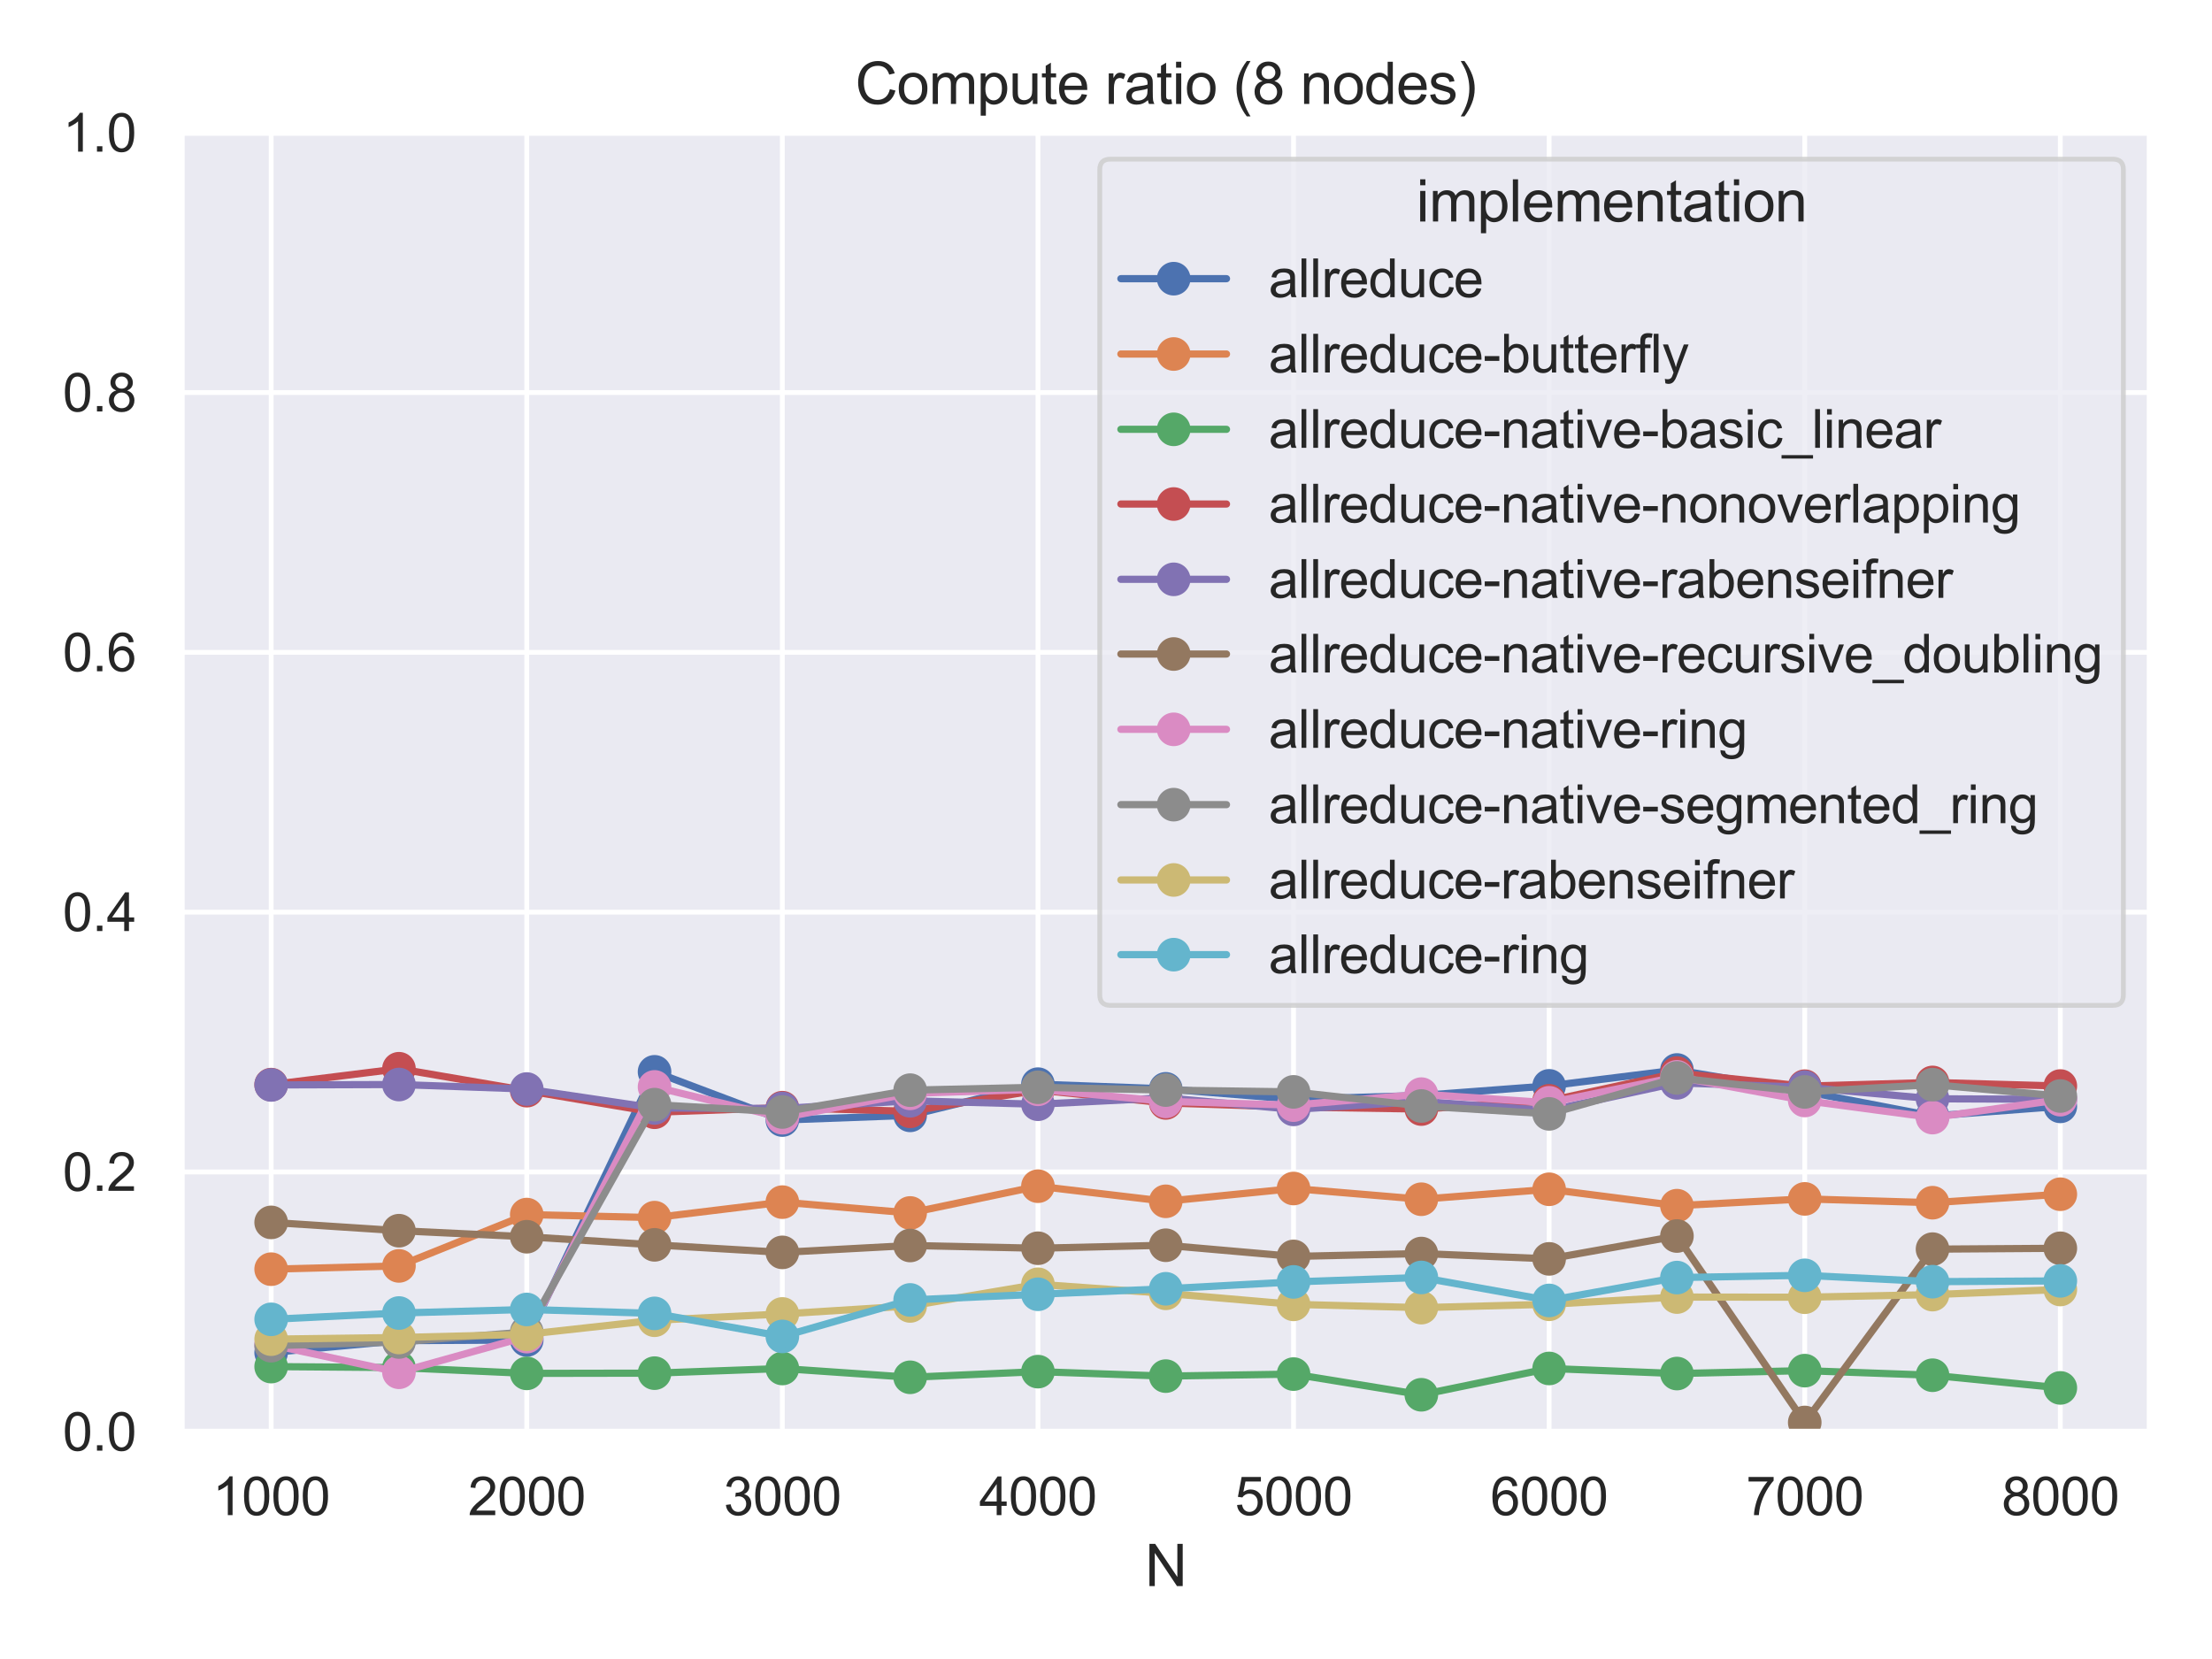 <?xml version="1.0" encoding="utf-8" standalone="no"?>
<!DOCTYPE svg PUBLIC "-//W3C//DTD SVG 1.1//EN"
  "http://www.w3.org/Graphics/SVG/1.1/DTD/svg11.dtd">
<svg height="345.6pt" version="1.1" viewBox="0 0 460.8 345.6" width="460.8pt" xmlns="http://www.w3.org/2000/svg" xmlns:xlink="http://www.w3.org/1999/xlink">
 <defs>
  <style type="text/css">*{stroke-linecap:butt;stroke-linejoin:round;}</style>
 </defs>
 <g id="figure_1">
  <g id="patch_1">
   <path d="M 0 345.6 
L 460.8 345.6 
L 460.8 0 
L 0 0 
z
" style="fill:#ffffff;"/>
  </g>
  <g id="axes_1">
   <g id="patch_2">
    <path d="M 37.85 298.26 
L 447.84 298.26 
L 447.84 27.656 
L 37.85 27.656 
z
" style="fill:#eaeaf2;"/>
   </g>
   <g id="matplotlib.axis_1">
    <g id="xtick_1">
     <g id="line2d_1">
      <path clip-path="url(#p8fb9dee2ef)" d="M 56.486 298.26 
L 56.486 27.656 
" style="fill:none;stroke:#ffffff;stroke-linecap:round;"/>
     </g>
     <g id="text_1">
      <!-- 1000 -->
      <g style="fill:#262626;" transform="translate(44.252 315.634)scale(0.11 -0.11)">
       <defs>
        <path d="M 2384 0 
L 1822 0 
L 1822 3584 
Q 1619 3391 1289 3197 
Q 959 3003 697 2906 
L 697 3450 
Q 1169 3672 1522 3987 
Q 1875 4303 2022 4600 
L 2384 4600 
L 2384 0 
z
" id="ArialMT-31" transform="scale(0.016)"/>
        <path d="M 266 2259 
Q 266 3072 433 3567 
Q 600 4063 929 4331 
Q 1259 4600 1759 4600 
Q 2128 4600 2406 4451 
Q 2684 4303 2865 4023 
Q 3047 3744 3150 3342 
Q 3253 2941 3253 2259 
Q 3253 1453 3087 958 
Q 2922 463 2592 192 
Q 2263 -78 1759 -78 
Q 1097 -78 719 397 
Q 266 969 266 2259 
z
M 844 2259 
Q 844 1131 1108 757 
Q 1372 384 1759 384 
Q 2147 384 2411 759 
Q 2675 1134 2675 2259 
Q 2675 3391 2411 3762 
Q 2147 4134 1753 4134 
Q 1366 4134 1134 3806 
Q 844 3388 844 2259 
z
" id="ArialMT-30" transform="scale(0.016)"/>
       </defs>
       <use xlink:href="#ArialMT-31"/>
       <use x="55.615" xlink:href="#ArialMT-30"/>
       <use x="111.23" xlink:href="#ArialMT-30"/>
       <use x="166.846" xlink:href="#ArialMT-30"/>
      </g>
     </g>
    </g>
    <g id="xtick_2">
     <g id="line2d_2">
      <path clip-path="url(#p8fb9dee2ef)" d="M 109.731 298.26 
L 109.731 27.656 
" style="fill:none;stroke:#ffffff;stroke-linecap:round;"/>
     </g>
     <g id="text_2">
      <!-- 2000 -->
      <g style="fill:#262626;" transform="translate(97.497 315.634)scale(0.11 -0.11)">
       <defs>
        <path d="M 3222 541 
L 3222 0 
L 194 0 
Q 188 203 259 391 
Q 375 700 629 1000 
Q 884 1300 1366 1694 
Q 2113 2306 2375 2664 
Q 2638 3022 2638 3341 
Q 2638 3675 2398 3904 
Q 2159 4134 1775 4134 
Q 1369 4134 1125 3890 
Q 881 3647 878 3216 
L 300 3275 
Q 359 3922 746 4261 
Q 1134 4600 1788 4600 
Q 2447 4600 2831 4234 
Q 3216 3869 3216 3328 
Q 3216 3053 3103 2787 
Q 2991 2522 2730 2228 
Q 2469 1934 1863 1422 
Q 1356 997 1212 845 
Q 1069 694 975 541 
L 3222 541 
z
" id="ArialMT-32" transform="scale(0.016)"/>
       </defs>
       <use xlink:href="#ArialMT-32"/>
       <use x="55.615" xlink:href="#ArialMT-30"/>
       <use x="111.23" xlink:href="#ArialMT-30"/>
       <use x="166.846" xlink:href="#ArialMT-30"/>
      </g>
     </g>
    </g>
    <g id="xtick_3">
     <g id="line2d_3">
      <path clip-path="url(#p8fb9dee2ef)" d="M 162.977 298.26 
L 162.977 27.656 
" style="fill:none;stroke:#ffffff;stroke-linecap:round;"/>
     </g>
     <g id="text_3">
      <!-- 3000 -->
      <g style="fill:#262626;" transform="translate(150.743 315.634)scale(0.11 -0.11)">
       <defs>
        <path d="M 269 1209 
L 831 1284 
Q 928 806 1161 595 
Q 1394 384 1728 384 
Q 2125 384 2398 659 
Q 2672 934 2672 1341 
Q 2672 1728 2419 1979 
Q 2166 2231 1775 2231 
Q 1616 2231 1378 2169 
L 1441 2663 
Q 1497 2656 1531 2656 
Q 1891 2656 2178 2843 
Q 2466 3031 2466 3422 
Q 2466 3731 2256 3934 
Q 2047 4138 1716 4138 
Q 1388 4138 1169 3931 
Q 950 3725 888 3313 
L 325 3413 
Q 428 3978 793 4289 
Q 1159 4600 1703 4600 
Q 2078 4600 2393 4439 
Q 2709 4278 2876 4000 
Q 3044 3722 3044 3409 
Q 3044 3113 2884 2869 
Q 2725 2625 2413 2481 
Q 2819 2388 3044 2092 
Q 3269 1797 3269 1353 
Q 3269 753 2831 336 
Q 2394 -81 1725 -81 
Q 1122 -81 723 278 
Q 325 638 269 1209 
z
" id="ArialMT-33" transform="scale(0.016)"/>
       </defs>
       <use xlink:href="#ArialMT-33"/>
       <use x="55.615" xlink:href="#ArialMT-30"/>
       <use x="111.23" xlink:href="#ArialMT-30"/>
       <use x="166.846" xlink:href="#ArialMT-30"/>
      </g>
     </g>
    </g>
    <g id="xtick_4">
     <g id="line2d_4">
      <path clip-path="url(#p8fb9dee2ef)" d="M 216.222 298.26 
L 216.222 27.656 
" style="fill:none;stroke:#ffffff;stroke-linecap:round;"/>
     </g>
     <g id="text_4">
      <!-- 4000 -->
      <g style="fill:#262626;" transform="translate(203.988 315.634)scale(0.11 -0.11)">
       <defs>
        <path d="M 2069 0 
L 2069 1097 
L 81 1097 
L 81 1613 
L 2172 4581 
L 2631 4581 
L 2631 1613 
L 3250 1613 
L 3250 1097 
L 2631 1097 
L 2631 0 
L 2069 0 
z
M 2069 1613 
L 2069 3678 
L 634 1613 
L 2069 1613 
z
" id="ArialMT-34" transform="scale(0.016)"/>
       </defs>
       <use xlink:href="#ArialMT-34"/>
       <use x="55.615" xlink:href="#ArialMT-30"/>
       <use x="111.23" xlink:href="#ArialMT-30"/>
       <use x="166.846" xlink:href="#ArialMT-30"/>
      </g>
     </g>
    </g>
    <g id="xtick_5">
     <g id="line2d_5">
      <path clip-path="url(#p8fb9dee2ef)" d="M 269.468 298.26 
L 269.468 27.656 
" style="fill:none;stroke:#ffffff;stroke-linecap:round;"/>
     </g>
     <g id="text_5">
      <!-- 5000 -->
      <g style="fill:#262626;" transform="translate(257.234 315.634)scale(0.11 -0.11)">
       <defs>
        <path d="M 266 1200 
L 856 1250 
Q 922 819 1161 601 
Q 1400 384 1738 384 
Q 2144 384 2425 690 
Q 2706 997 2706 1503 
Q 2706 1984 2436 2262 
Q 2166 2541 1728 2541 
Q 1456 2541 1237 2417 
Q 1019 2294 894 2097 
L 366 2166 
L 809 4519 
L 3088 4519 
L 3088 3981 
L 1259 3981 
L 1013 2750 
Q 1425 3038 1878 3038 
Q 2478 3038 2890 2622 
Q 3303 2206 3303 1553 
Q 3303 931 2941 478 
Q 2500 -78 1738 -78 
Q 1113 -78 717 272 
Q 322 622 266 1200 
z
" id="ArialMT-35" transform="scale(0.016)"/>
       </defs>
       <use xlink:href="#ArialMT-35"/>
       <use x="55.615" xlink:href="#ArialMT-30"/>
       <use x="111.23" xlink:href="#ArialMT-30"/>
       <use x="166.846" xlink:href="#ArialMT-30"/>
      </g>
     </g>
    </g>
    <g id="xtick_6">
     <g id="line2d_6">
      <path clip-path="url(#p8fb9dee2ef)" d="M 322.713 298.26 
L 322.713 27.656 
" style="fill:none;stroke:#ffffff;stroke-linecap:round;"/>
     </g>
     <g id="text_6">
      <!-- 6000 -->
      <g style="fill:#262626;" transform="translate(310.479 315.634)scale(0.11 -0.11)">
       <defs>
        <path d="M 3184 3459 
L 2625 3416 
Q 2550 3747 2413 3897 
Q 2184 4138 1850 4138 
Q 1581 4138 1378 3988 
Q 1113 3794 959 3422 
Q 806 3050 800 2363 
Q 1003 2672 1297 2822 
Q 1591 2972 1913 2972 
Q 2475 2972 2870 2558 
Q 3266 2144 3266 1488 
Q 3266 1056 3080 686 
Q 2894 316 2569 119 
Q 2244 -78 1831 -78 
Q 1128 -78 684 439 
Q 241 956 241 2144 
Q 241 3472 731 4075 
Q 1159 4600 1884 4600 
Q 2425 4600 2770 4297 
Q 3116 3994 3184 3459 
z
M 888 1484 
Q 888 1194 1011 928 
Q 1134 663 1356 523 
Q 1578 384 1822 384 
Q 2178 384 2434 671 
Q 2691 959 2691 1453 
Q 2691 1928 2437 2201 
Q 2184 2475 1800 2475 
Q 1419 2475 1153 2201 
Q 888 1928 888 1484 
z
" id="ArialMT-36" transform="scale(0.016)"/>
       </defs>
       <use xlink:href="#ArialMT-36"/>
       <use x="55.615" xlink:href="#ArialMT-30"/>
       <use x="111.23" xlink:href="#ArialMT-30"/>
       <use x="166.846" xlink:href="#ArialMT-30"/>
      </g>
     </g>
    </g>
    <g id="xtick_7">
     <g id="line2d_7">
      <path clip-path="url(#p8fb9dee2ef)" d="M 375.959 298.26 
L 375.959 27.656 
" style="fill:none;stroke:#ffffff;stroke-linecap:round;"/>
     </g>
     <g id="text_7">
      <!-- 7000 -->
      <g style="fill:#262626;" transform="translate(363.725 315.634)scale(0.11 -0.11)">
       <defs>
        <path d="M 303 3981 
L 303 4522 
L 3269 4522 
L 3269 4084 
Q 2831 3619 2401 2847 
Q 1972 2075 1738 1259 
Q 1569 684 1522 0 
L 944 0 
Q 953 541 1156 1306 
Q 1359 2072 1739 2783 
Q 2119 3494 2547 3981 
L 303 3981 
z
" id="ArialMT-37" transform="scale(0.016)"/>
       </defs>
       <use xlink:href="#ArialMT-37"/>
       <use x="55.615" xlink:href="#ArialMT-30"/>
       <use x="111.23" xlink:href="#ArialMT-30"/>
       <use x="166.846" xlink:href="#ArialMT-30"/>
      </g>
     </g>
    </g>
    <g id="xtick_8">
     <g id="line2d_8">
      <path clip-path="url(#p8fb9dee2ef)" d="M 429.204 298.26 
L 429.204 27.656 
" style="fill:none;stroke:#ffffff;stroke-linecap:round;"/>
     </g>
     <g id="text_8">
      <!-- 8000 -->
      <g style="fill:#262626;" transform="translate(416.97 315.634)scale(0.11 -0.11)">
       <defs>
        <path d="M 1131 2484 
Q 781 2613 612 2850 
Q 444 3088 444 3419 
Q 444 3919 803 4259 
Q 1163 4600 1759 4600 
Q 2359 4600 2725 4251 
Q 3091 3903 3091 3403 
Q 3091 3084 2923 2848 
Q 2756 2613 2416 2484 
Q 2838 2347 3058 2040 
Q 3278 1734 3278 1309 
Q 3278 722 2862 322 
Q 2447 -78 1769 -78 
Q 1091 -78 675 323 
Q 259 725 259 1325 
Q 259 1772 486 2073 
Q 713 2375 1131 2484 
z
M 1019 3438 
Q 1019 3113 1228 2906 
Q 1438 2700 1772 2700 
Q 2097 2700 2305 2904 
Q 2513 3109 2513 3406 
Q 2513 3716 2298 3927 
Q 2084 4138 1766 4138 
Q 1444 4138 1231 3931 
Q 1019 3725 1019 3438 
z
M 838 1322 
Q 838 1081 952 856 
Q 1066 631 1291 507 
Q 1516 384 1775 384 
Q 2178 384 2440 643 
Q 2703 903 2703 1303 
Q 2703 1709 2433 1975 
Q 2163 2241 1756 2241 
Q 1359 2241 1098 1978 
Q 838 1716 838 1322 
z
" id="ArialMT-38" transform="scale(0.016)"/>
       </defs>
       <use xlink:href="#ArialMT-38"/>
       <use x="55.615" xlink:href="#ArialMT-30"/>
       <use x="111.23" xlink:href="#ArialMT-30"/>
       <use x="166.846" xlink:href="#ArialMT-30"/>
      </g>
     </g>
    </g>
    <g id="text_9">
     <!-- N -->
     <g style="fill:#262626;" transform="translate(238.512 330.409)scale(0.12 -0.12)">
      <defs>
       <path d="M 488 0 
L 488 4581 
L 1109 4581 
L 3516 984 
L 3516 4581 
L 4097 4581 
L 4097 0 
L 3475 0 
L 1069 3600 
L 1069 0 
L 488 0 
z
" id="ArialMT-4e" transform="scale(0.016)"/>
      </defs>
      <use xlink:href="#ArialMT-4e"/>
     </g>
    </g>
   </g>
   <g id="matplotlib.axis_2">
    <g id="ytick_1">
     <g id="line2d_9">
      <path clip-path="url(#p8fb9dee2ef)" d="M 37.85 298.26 
L 447.84 298.26 
" style="fill:none;stroke:#ffffff;stroke-linecap:round;"/>
     </g>
     <g id="text_10">
      <!-- 0.0 -->
      <g style="fill:#262626;" transform="translate(13.06 302.197)scale(0.11 -0.11)">
       <defs>
        <path d="M 581 0 
L 581 641 
L 1222 641 
L 1222 0 
L 581 0 
z
" id="ArialMT-2e" transform="scale(0.016)"/>
       </defs>
       <use xlink:href="#ArialMT-30"/>
       <use x="55.615" xlink:href="#ArialMT-2e"/>
       <use x="83.398" xlink:href="#ArialMT-30"/>
      </g>
     </g>
    </g>
    <g id="ytick_2">
     <g id="line2d_10">
      <path clip-path="url(#p8fb9dee2ef)" d="M 37.85 244.139 
L 447.84 244.139 
" style="fill:none;stroke:#ffffff;stroke-linecap:round;"/>
     </g>
     <g id="text_11">
      <!-- 0.2 -->
      <g style="fill:#262626;" transform="translate(13.06 248.076)scale(0.11 -0.11)">
       <use xlink:href="#ArialMT-30"/>
       <use x="55.615" xlink:href="#ArialMT-2e"/>
       <use x="83.398" xlink:href="#ArialMT-32"/>
      </g>
     </g>
    </g>
    <g id="ytick_3">
     <g id="line2d_11">
      <path clip-path="url(#p8fb9dee2ef)" d="M 37.85 190.018 
L 447.84 190.018 
" style="fill:none;stroke:#ffffff;stroke-linecap:round;"/>
     </g>
     <g id="text_12">
      <!-- 0.4 -->
      <g style="fill:#262626;" transform="translate(13.06 193.955)scale(0.11 -0.11)">
       <use xlink:href="#ArialMT-30"/>
       <use x="55.615" xlink:href="#ArialMT-2e"/>
       <use x="83.398" xlink:href="#ArialMT-34"/>
      </g>
     </g>
    </g>
    <g id="ytick_4">
     <g id="line2d_12">
      <path clip-path="url(#p8fb9dee2ef)" d="M 37.85 135.898 
L 447.84 135.898 
" style="fill:none;stroke:#ffffff;stroke-linecap:round;"/>
     </g>
     <g id="text_13">
      <!-- 0.6 -->
      <g style="fill:#262626;" transform="translate(13.06 139.835)scale(0.11 -0.11)">
       <use xlink:href="#ArialMT-30"/>
       <use x="55.615" xlink:href="#ArialMT-2e"/>
       <use x="83.398" xlink:href="#ArialMT-36"/>
      </g>
     </g>
    </g>
    <g id="ytick_5">
     <g id="line2d_13">
      <path clip-path="url(#p8fb9dee2ef)" d="M 37.85 81.777 
L 447.84 81.777 
" style="fill:none;stroke:#ffffff;stroke-linecap:round;"/>
     </g>
     <g id="text_14">
      <!-- 0.8 -->
      <g style="fill:#262626;" transform="translate(13.06 85.714)scale(0.11 -0.11)">
       <use xlink:href="#ArialMT-30"/>
       <use x="55.615" xlink:href="#ArialMT-2e"/>
       <use x="83.398" xlink:href="#ArialMT-38"/>
      </g>
     </g>
    </g>
    <g id="ytick_6">
     <g id="line2d_14">
      <path clip-path="url(#p8fb9dee2ef)" d="M 37.85 27.656 
L 447.84 27.656 
" style="fill:none;stroke:#ffffff;stroke-linecap:round;"/>
     </g>
     <g id="text_15">
      <!-- 1.0 -->
      <g style="fill:#262626;" transform="translate(13.06 31.593)scale(0.11 -0.11)">
       <use xlink:href="#ArialMT-31"/>
       <use x="55.615" xlink:href="#ArialMT-2e"/>
       <use x="83.398" xlink:href="#ArialMT-30"/>
      </g>
     </g>
    </g>
   </g>
   <g id="line2d_15">
    <path clip-path="url(#p8fb9dee2ef)" d="M 56.486 281.763 
L 83.109 279.282 
L 109.731 279.151 
L 136.354 223.281 
L 162.977 233.326 
L 189.6 232.35 
L 216.222 225.851 
L 242.845 226.826 
L 269.468 228.992 
L 296.09 228.202 
L 322.713 226.204 
L 349.336 222.896 
L 375.959 227.369 
L 402.581 232.485 
L 429.204 230.476 
" style="fill:none;stroke:#4c72b0;stroke-linecap:round;stroke-width:1.5;"/>
    <defs>
     <path d="M 0 3 
C 0.796 3 1.559 2.684 2.121 2.121 
C 2.684 1.559 3 0.796 3 0 
C 3 -0.796 2.684 -1.559 2.121 -2.121 
C 1.559 -2.684 0.796 -3 0 -3 
C -0.796 -3 -1.559 -2.684 -2.121 -2.121 
C -2.684 -1.559 -3 -0.796 -3 0 
C -3 0.796 -2.684 1.559 -2.121 2.121 
C -1.559 2.684 -0.796 3 0 3 
z
" id="m930fa4ed54" style="stroke:#4c72b0;"/>
    </defs>
    <g clip-path="url(#p8fb9dee2ef)">
     <use style="fill:#4c72b0;stroke:#4c72b0;" x="56.486" xlink:href="#m930fa4ed54" y="281.763"/>
     <use style="fill:#4c72b0;stroke:#4c72b0;" x="83.109" xlink:href="#m930fa4ed54" y="279.282"/>
     <use style="fill:#4c72b0;stroke:#4c72b0;" x="109.731" xlink:href="#m930fa4ed54" y="279.151"/>
     <use style="fill:#4c72b0;stroke:#4c72b0;" x="136.354" xlink:href="#m930fa4ed54" y="223.281"/>
     <use style="fill:#4c72b0;stroke:#4c72b0;" x="162.977" xlink:href="#m930fa4ed54" y="233.326"/>
     <use style="fill:#4c72b0;stroke:#4c72b0;" x="189.6" xlink:href="#m930fa4ed54" y="232.35"/>
     <use style="fill:#4c72b0;stroke:#4c72b0;" x="216.222" xlink:href="#m930fa4ed54" y="225.851"/>
     <use style="fill:#4c72b0;stroke:#4c72b0;" x="242.845" xlink:href="#m930fa4ed54" y="226.826"/>
     <use style="fill:#4c72b0;stroke:#4c72b0;" x="269.468" xlink:href="#m930fa4ed54" y="228.992"/>
     <use style="fill:#4c72b0;stroke:#4c72b0;" x="296.09" xlink:href="#m930fa4ed54" y="228.202"/>
     <use style="fill:#4c72b0;stroke:#4c72b0;" x="322.713" xlink:href="#m930fa4ed54" y="226.204"/>
     <use style="fill:#4c72b0;stroke:#4c72b0;" x="349.336" xlink:href="#m930fa4ed54" y="222.896"/>
     <use style="fill:#4c72b0;stroke:#4c72b0;" x="375.959" xlink:href="#m930fa4ed54" y="227.369"/>
     <use style="fill:#4c72b0;stroke:#4c72b0;" x="402.581" xlink:href="#m930fa4ed54" y="232.485"/>
     <use style="fill:#4c72b0;stroke:#4c72b0;" x="429.204" xlink:href="#m930fa4ed54" y="230.476"/>
    </g>
   </g>
   <g id="line2d_16">
    <path clip-path="url(#p8fb9dee2ef)" d="M 56.486 264.394 
L 83.109 263.711 
L 109.731 253.019 
L 136.354 253.658 
L 162.977 250.426 
L 189.6 252.684 
L 216.222 247.107 
L 242.845 250.255 
L 269.468 247.589 
L 296.09 249.823 
L 322.713 247.748 
L 349.336 251.165 
L 375.959 249.751 
L 402.581 250.546 
L 429.204 248.779 
" style="fill:none;stroke:#dd8452;stroke-linecap:round;stroke-width:1.5;"/>
    <defs>
     <path d="M 0 3 
C 0.796 3 1.559 2.684 2.121 2.121 
C 2.684 1.559 3 0.796 3 0 
C 3 -0.796 2.684 -1.559 2.121 -2.121 
C 1.559 -2.684 0.796 -3 0 -3 
C -0.796 -3 -1.559 -2.684 -2.121 -2.121 
C -2.684 -1.559 -3 -0.796 -3 0 
C -3 0.796 -2.684 1.559 -2.121 2.121 
C -1.559 2.684 -0.796 3 0 3 
z
" id="m650d4b49db" style="stroke:#dd8452;"/>
    </defs>
    <g clip-path="url(#p8fb9dee2ef)">
     <use style="fill:#dd8452;stroke:#dd8452;" x="56.486" xlink:href="#m650d4b49db" y="264.394"/>
     <use style="fill:#dd8452;stroke:#dd8452;" x="83.109" xlink:href="#m650d4b49db" y="263.711"/>
     <use style="fill:#dd8452;stroke:#dd8452;" x="109.731" xlink:href="#m650d4b49db" y="253.019"/>
     <use style="fill:#dd8452;stroke:#dd8452;" x="136.354" xlink:href="#m650d4b49db" y="253.658"/>
     <use style="fill:#dd8452;stroke:#dd8452;" x="162.977" xlink:href="#m650d4b49db" y="250.426"/>
     <use style="fill:#dd8452;stroke:#dd8452;" x="189.6" xlink:href="#m650d4b49db" y="252.684"/>
     <use style="fill:#dd8452;stroke:#dd8452;" x="216.222" xlink:href="#m650d4b49db" y="247.107"/>
     <use style="fill:#dd8452;stroke:#dd8452;" x="242.845" xlink:href="#m650d4b49db" y="250.255"/>
     <use style="fill:#dd8452;stroke:#dd8452;" x="269.468" xlink:href="#m650d4b49db" y="247.589"/>
     <use style="fill:#dd8452;stroke:#dd8452;" x="296.09" xlink:href="#m650d4b49db" y="249.823"/>
     <use style="fill:#dd8452;stroke:#dd8452;" x="322.713" xlink:href="#m650d4b49db" y="247.748"/>
     <use style="fill:#dd8452;stroke:#dd8452;" x="349.336" xlink:href="#m650d4b49db" y="251.165"/>
     <use style="fill:#dd8452;stroke:#dd8452;" x="375.959" xlink:href="#m650d4b49db" y="249.751"/>
     <use style="fill:#dd8452;stroke:#dd8452;" x="402.581" xlink:href="#m650d4b49db" y="250.546"/>
     <use style="fill:#dd8452;stroke:#dd8452;" x="429.204" xlink:href="#m650d4b49db" y="248.779"/>
    </g>
   </g>
   <g id="line2d_17">
    <path clip-path="url(#p8fb9dee2ef)" d="M 56.486 284.685 
L 83.109 284.893 
L 109.731 286.099 
L 136.354 286.053 
L 162.977 285.083 
L 189.6 286.916 
L 216.222 285.736 
L 242.845 286.67 
L 269.468 286.249 
L 296.09 290.558 
L 322.713 285.075 
L 349.336 286.136 
L 375.959 285.529 
L 402.581 286.485 
L 429.204 289.127 
" style="fill:none;stroke:#55a868;stroke-linecap:round;stroke-width:1.5;"/>
    <defs>
     <path d="M 0 3 
C 0.796 3 1.559 2.684 2.121 2.121 
C 2.684 1.559 3 0.796 3 0 
C 3 -0.796 2.684 -1.559 2.121 -2.121 
C 1.559 -2.684 0.796 -3 0 -3 
C -0.796 -3 -1.559 -2.684 -2.121 -2.121 
C -2.684 -1.559 -3 -0.796 -3 0 
C -3 0.796 -2.684 1.559 -2.121 2.121 
C -1.559 2.684 -0.796 3 0 3 
z
" id="m312255fba8" style="stroke:#55a868;"/>
    </defs>
    <g clip-path="url(#p8fb9dee2ef)">
     <use style="fill:#55a868;stroke:#55a868;" x="56.486" xlink:href="#m312255fba8" y="284.685"/>
     <use style="fill:#55a868;stroke:#55a868;" x="83.109" xlink:href="#m312255fba8" y="284.893"/>
     <use style="fill:#55a868;stroke:#55a868;" x="109.731" xlink:href="#m312255fba8" y="286.099"/>
     <use style="fill:#55a868;stroke:#55a868;" x="136.354" xlink:href="#m312255fba8" y="286.053"/>
     <use style="fill:#55a868;stroke:#55a868;" x="162.977" xlink:href="#m312255fba8" y="285.083"/>
     <use style="fill:#55a868;stroke:#55a868;" x="189.6" xlink:href="#m312255fba8" y="286.916"/>
     <use style="fill:#55a868;stroke:#55a868;" x="216.222" xlink:href="#m312255fba8" y="285.736"/>
     <use style="fill:#55a868;stroke:#55a868;" x="242.845" xlink:href="#m312255fba8" y="286.67"/>
     <use style="fill:#55a868;stroke:#55a868;" x="269.468" xlink:href="#m312255fba8" y="286.249"/>
     <use style="fill:#55a868;stroke:#55a868;" x="296.09" xlink:href="#m312255fba8" y="290.558"/>
     <use style="fill:#55a868;stroke:#55a868;" x="322.713" xlink:href="#m312255fba8" y="285.075"/>
     <use style="fill:#55a868;stroke:#55a868;" x="349.336" xlink:href="#m312255fba8" y="286.136"/>
     <use style="fill:#55a868;stroke:#55a868;" x="375.959" xlink:href="#m312255fba8" y="285.529"/>
     <use style="fill:#55a868;stroke:#55a868;" x="402.581" xlink:href="#m312255fba8" y="286.485"/>
     <use style="fill:#55a868;stroke:#55a868;" x="429.204" xlink:href="#m312255fba8" y="289.127"/>
    </g>
   </g>
   <g id="line2d_18">
    <path clip-path="url(#p8fb9dee2ef)" d="M 56.486 225.947 
L 83.109 222.638 
L 109.731 227.204 
L 136.354 231.703 
L 162.977 230.75 
L 189.6 231.509 
L 216.222 227.084 
L 242.845 229.76 
L 269.468 230.626 
L 296.09 231.037 
L 322.713 229.32 
L 349.336 223.539 
L 375.959 226.271 
L 402.581 225.493 
L 429.204 226.243 
" style="fill:none;stroke:#c44e52;stroke-linecap:round;stroke-width:1.5;"/>
    <defs>
     <path d="M 0 3 
C 0.796 3 1.559 2.684 2.121 2.121 
C 2.684 1.559 3 0.796 3 0 
C 3 -0.796 2.684 -1.559 2.121 -2.121 
C 1.559 -2.684 0.796 -3 0 -3 
C -0.796 -3 -1.559 -2.684 -2.121 -2.121 
C -2.684 -1.559 -3 -0.796 -3 0 
C -3 0.796 -2.684 1.559 -2.121 2.121 
C -1.559 2.684 -0.796 3 0 3 
z
" id="m83cb462478" style="stroke:#c44e52;"/>
    </defs>
    <g clip-path="url(#p8fb9dee2ef)">
     <use style="fill:#c44e52;stroke:#c44e52;" x="56.486" xlink:href="#m83cb462478" y="225.947"/>
     <use style="fill:#c44e52;stroke:#c44e52;" x="83.109" xlink:href="#m83cb462478" y="222.638"/>
     <use style="fill:#c44e52;stroke:#c44e52;" x="109.731" xlink:href="#m83cb462478" y="227.204"/>
     <use style="fill:#c44e52;stroke:#c44e52;" x="136.354" xlink:href="#m83cb462478" y="231.703"/>
     <use style="fill:#c44e52;stroke:#c44e52;" x="162.977" xlink:href="#m83cb462478" y="230.75"/>
     <use style="fill:#c44e52;stroke:#c44e52;" x="189.6" xlink:href="#m83cb462478" y="231.509"/>
     <use style="fill:#c44e52;stroke:#c44e52;" x="216.222" xlink:href="#m83cb462478" y="227.084"/>
     <use style="fill:#c44e52;stroke:#c44e52;" x="242.845" xlink:href="#m83cb462478" y="229.76"/>
     <use style="fill:#c44e52;stroke:#c44e52;" x="269.468" xlink:href="#m83cb462478" y="230.626"/>
     <use style="fill:#c44e52;stroke:#c44e52;" x="296.09" xlink:href="#m83cb462478" y="231.037"/>
     <use style="fill:#c44e52;stroke:#c44e52;" x="322.713" xlink:href="#m83cb462478" y="229.32"/>
     <use style="fill:#c44e52;stroke:#c44e52;" x="349.336" xlink:href="#m83cb462478" y="223.539"/>
     <use style="fill:#c44e52;stroke:#c44e52;" x="375.959" xlink:href="#m83cb462478" y="226.271"/>
     <use style="fill:#c44e52;stroke:#c44e52;" x="402.581" xlink:href="#m83cb462478" y="225.493"/>
     <use style="fill:#c44e52;stroke:#c44e52;" x="429.204" xlink:href="#m83cb462478" y="226.243"/>
    </g>
   </g>
   <g id="line2d_19">
    <path clip-path="url(#p8fb9dee2ef)" d="M 56.486 226.013 
L 83.109 225.926 
L 109.731 226.866 
L 136.354 230.811 
L 162.977 230.919 
L 189.6 229.313 
L 216.222 230.032 
L 242.845 228.697 
L 269.468 231.107 
L 296.09 229.444 
L 322.713 231.353 
L 349.336 225.579 
L 375.959 226.477 
L 402.581 228.899 
L 429.204 229.005 
" style="fill:none;stroke:#8172b3;stroke-linecap:round;stroke-width:1.5;"/>
    <defs>
     <path d="M 0 3 
C 0.796 3 1.559 2.684 2.121 2.121 
C 2.684 1.559 3 0.796 3 0 
C 3 -0.796 2.684 -1.559 2.121 -2.121 
C 1.559 -2.684 0.796 -3 0 -3 
C -0.796 -3 -1.559 -2.684 -2.121 -2.121 
C -2.684 -1.559 -3 -0.796 -3 0 
C -3 0.796 -2.684 1.559 -2.121 2.121 
C -1.559 2.684 -0.796 3 0 3 
z
" id="m037f89d0eb" style="stroke:#8172b3;"/>
    </defs>
    <g clip-path="url(#p8fb9dee2ef)">
     <use style="fill:#8172b3;stroke:#8172b3;" x="56.486" xlink:href="#m037f89d0eb" y="226.013"/>
     <use style="fill:#8172b3;stroke:#8172b3;" x="83.109" xlink:href="#m037f89d0eb" y="225.926"/>
     <use style="fill:#8172b3;stroke:#8172b3;" x="109.731" xlink:href="#m037f89d0eb" y="226.866"/>
     <use style="fill:#8172b3;stroke:#8172b3;" x="136.354" xlink:href="#m037f89d0eb" y="230.811"/>
     <use style="fill:#8172b3;stroke:#8172b3;" x="162.977" xlink:href="#m037f89d0eb" y="230.919"/>
     <use style="fill:#8172b3;stroke:#8172b3;" x="189.6" xlink:href="#m037f89d0eb" y="229.313"/>
     <use style="fill:#8172b3;stroke:#8172b3;" x="216.222" xlink:href="#m037f89d0eb" y="230.032"/>
     <use style="fill:#8172b3;stroke:#8172b3;" x="242.845" xlink:href="#m037f89d0eb" y="228.697"/>
     <use style="fill:#8172b3;stroke:#8172b3;" x="269.468" xlink:href="#m037f89d0eb" y="231.107"/>
     <use style="fill:#8172b3;stroke:#8172b3;" x="296.09" xlink:href="#m037f89d0eb" y="229.444"/>
     <use style="fill:#8172b3;stroke:#8172b3;" x="322.713" xlink:href="#m037f89d0eb" y="231.353"/>
     <use style="fill:#8172b3;stroke:#8172b3;" x="349.336" xlink:href="#m037f89d0eb" y="225.579"/>
     <use style="fill:#8172b3;stroke:#8172b3;" x="375.959" xlink:href="#m037f89d0eb" y="226.477"/>
     <use style="fill:#8172b3;stroke:#8172b3;" x="402.581" xlink:href="#m037f89d0eb" y="228.899"/>
     <use style="fill:#8172b3;stroke:#8172b3;" x="429.204" xlink:href="#m037f89d0eb" y="229.005"/>
    </g>
   </g>
   <g id="line2d_20">
    <path clip-path="url(#p8fb9dee2ef)" d="M 56.486 254.646 
L 83.109 256.377 
L 109.731 257.632 
L 136.354 259.322 
L 162.977 260.893 
L 189.6 259.457 
L 216.222 260.031 
L 242.845 259.406 
L 269.468 261.735 
L 296.09 261.135 
L 322.713 262.246 
L 349.336 257.485 
L 375.959 296.328 
L 402.581 260.22 
L 429.204 260.04 
" style="fill:none;stroke:#937860;stroke-linecap:round;stroke-width:1.5;"/>
    <defs>
     <path d="M 0 3 
C 0.796 3 1.559 2.684 2.121 2.121 
C 2.684 1.559 3 0.796 3 0 
C 3 -0.796 2.684 -1.559 2.121 -2.121 
C 1.559 -2.684 0.796 -3 0 -3 
C -0.796 -3 -1.559 -2.684 -2.121 -2.121 
C -2.684 -1.559 -3 -0.796 -3 0 
C -3 0.796 -2.684 1.559 -2.121 2.121 
C -1.559 2.684 -0.796 3 0 3 
z
" id="m713b86b2d2" style="stroke:#937860;"/>
    </defs>
    <g clip-path="url(#p8fb9dee2ef)">
     <use style="fill:#937860;stroke:#937860;" x="56.486" xlink:href="#m713b86b2d2" y="254.646"/>
     <use style="fill:#937860;stroke:#937860;" x="83.109" xlink:href="#m713b86b2d2" y="256.377"/>
     <use style="fill:#937860;stroke:#937860;" x="109.731" xlink:href="#m713b86b2d2" y="257.632"/>
     <use style="fill:#937860;stroke:#937860;" x="136.354" xlink:href="#m713b86b2d2" y="259.322"/>
     <use style="fill:#937860;stroke:#937860;" x="162.977" xlink:href="#m713b86b2d2" y="260.893"/>
     <use style="fill:#937860;stroke:#937860;" x="189.6" xlink:href="#m713b86b2d2" y="259.457"/>
     <use style="fill:#937860;stroke:#937860;" x="216.222" xlink:href="#m713b86b2d2" y="260.031"/>
     <use style="fill:#937860;stroke:#937860;" x="242.845" xlink:href="#m713b86b2d2" y="259.406"/>
     <use style="fill:#937860;stroke:#937860;" x="269.468" xlink:href="#m713b86b2d2" y="261.735"/>
     <use style="fill:#937860;stroke:#937860;" x="296.09" xlink:href="#m713b86b2d2" y="261.135"/>
     <use style="fill:#937860;stroke:#937860;" x="322.713" xlink:href="#m713b86b2d2" y="262.246"/>
     <use style="fill:#937860;stroke:#937860;" x="349.336" xlink:href="#m713b86b2d2" y="257.485"/>
     <use style="fill:#937860;stroke:#937860;" x="375.959" xlink:href="#m713b86b2d2" y="296.328"/>
     <use style="fill:#937860;stroke:#937860;" x="402.581" xlink:href="#m713b86b2d2" y="260.22"/>
     <use style="fill:#937860;stroke:#937860;" x="429.204" xlink:href="#m713b86b2d2" y="260.04"/>
    </g>
   </g>
   <g id="line2d_21">
    <path clip-path="url(#p8fb9dee2ef)" d="M 56.486 280.141 
L 83.109 285.869 
L 109.731 278.445 
L 136.354 226.425 
L 162.977 232.836 
L 189.6 227.769 
L 216.222 226.925 
L 242.845 229.444 
L 269.468 230.218 
L 296.09 227.929 
L 322.713 229.73 
L 349.336 224.314 
L 375.959 229.254 
L 402.581 232.817 
L 429.204 229.079 
" style="fill:none;stroke:#da8bc3;stroke-linecap:round;stroke-width:1.5;"/>
    <defs>
     <path d="M 0 3 
C 0.796 3 1.559 2.684 2.121 2.121 
C 2.684 1.559 3 0.796 3 0 
C 3 -0.796 2.684 -1.559 2.121 -2.121 
C 1.559 -2.684 0.796 -3 0 -3 
C -0.796 -3 -1.559 -2.684 -2.121 -2.121 
C -2.684 -1.559 -3 -0.796 -3 0 
C -3 0.796 -2.684 1.559 -2.121 2.121 
C -1.559 2.684 -0.796 3 0 3 
z
" id="m226a37a044" style="stroke:#da8bc3;"/>
    </defs>
    <g clip-path="url(#p8fb9dee2ef)">
     <use style="fill:#da8bc3;stroke:#da8bc3;" x="56.486" xlink:href="#m226a37a044" y="280.141"/>
     <use style="fill:#da8bc3;stroke:#da8bc3;" x="83.109" xlink:href="#m226a37a044" y="285.869"/>
     <use style="fill:#da8bc3;stroke:#da8bc3;" x="109.731" xlink:href="#m226a37a044" y="278.445"/>
     <use style="fill:#da8bc3;stroke:#da8bc3;" x="136.354" xlink:href="#m226a37a044" y="226.425"/>
     <use style="fill:#da8bc3;stroke:#da8bc3;" x="162.977" xlink:href="#m226a37a044" y="232.836"/>
     <use style="fill:#da8bc3;stroke:#da8bc3;" x="189.6" xlink:href="#m226a37a044" y="227.769"/>
     <use style="fill:#da8bc3;stroke:#da8bc3;" x="216.222" xlink:href="#m226a37a044" y="226.925"/>
     <use style="fill:#da8bc3;stroke:#da8bc3;" x="242.845" xlink:href="#m226a37a044" y="229.444"/>
     <use style="fill:#da8bc3;stroke:#da8bc3;" x="269.468" xlink:href="#m226a37a044" y="230.218"/>
     <use style="fill:#da8bc3;stroke:#da8bc3;" x="296.09" xlink:href="#m226a37a044" y="227.929"/>
     <use style="fill:#da8bc3;stroke:#da8bc3;" x="322.713" xlink:href="#m226a37a044" y="229.73"/>
     <use style="fill:#da8bc3;stroke:#da8bc3;" x="349.336" xlink:href="#m226a37a044" y="224.314"/>
     <use style="fill:#da8bc3;stroke:#da8bc3;" x="375.959" xlink:href="#m226a37a044" y="229.254"/>
     <use style="fill:#da8bc3;stroke:#da8bc3;" x="402.581" xlink:href="#m226a37a044" y="232.817"/>
     <use style="fill:#da8bc3;stroke:#da8bc3;" x="429.204" xlink:href="#m226a37a044" y="229.079"/>
    </g>
   </g>
   <g id="line2d_22">
    <path clip-path="url(#p8fb9dee2ef)" d="M 56.486 280.334 
L 83.109 279.561 
L 109.731 277.459 
L 136.354 230.118 
L 162.977 231.647 
L 189.6 227.099 
L 216.222 226.499 
L 242.845 227.085 
L 269.468 227.458 
L 296.09 230.398 
L 322.713 232.042 
L 349.336 224.551 
L 375.959 227.464 
L 402.581 225.949 
L 429.204 228.322 
" style="fill:none;stroke:#8c8c8c;stroke-linecap:round;stroke-width:1.5;"/>
    <defs>
     <path d="M 0 3 
C 0.796 3 1.559 2.684 2.121 2.121 
C 2.684 1.559 3 0.796 3 0 
C 3 -0.796 2.684 -1.559 2.121 -2.121 
C 1.559 -2.684 0.796 -3 0 -3 
C -0.796 -3 -1.559 -2.684 -2.121 -2.121 
C -2.684 -1.559 -3 -0.796 -3 0 
C -3 0.796 -2.684 1.559 -2.121 2.121 
C -1.559 2.684 -0.796 3 0 3 
z
" id="m16d9135d54" style="stroke:#8c8c8c;"/>
    </defs>
    <g clip-path="url(#p8fb9dee2ef)">
     <use style="fill:#8c8c8c;stroke:#8c8c8c;" x="56.486" xlink:href="#m16d9135d54" y="280.334"/>
     <use style="fill:#8c8c8c;stroke:#8c8c8c;" x="83.109" xlink:href="#m16d9135d54" y="279.561"/>
     <use style="fill:#8c8c8c;stroke:#8c8c8c;" x="109.731" xlink:href="#m16d9135d54" y="277.459"/>
     <use style="fill:#8c8c8c;stroke:#8c8c8c;" x="136.354" xlink:href="#m16d9135d54" y="230.118"/>
     <use style="fill:#8c8c8c;stroke:#8c8c8c;" x="162.977" xlink:href="#m16d9135d54" y="231.647"/>
     <use style="fill:#8c8c8c;stroke:#8c8c8c;" x="189.6" xlink:href="#m16d9135d54" y="227.099"/>
     <use style="fill:#8c8c8c;stroke:#8c8c8c;" x="216.222" xlink:href="#m16d9135d54" y="226.499"/>
     <use style="fill:#8c8c8c;stroke:#8c8c8c;" x="242.845" xlink:href="#m16d9135d54" y="227.085"/>
     <use style="fill:#8c8c8c;stroke:#8c8c8c;" x="269.468" xlink:href="#m16d9135d54" y="227.458"/>
     <use style="fill:#8c8c8c;stroke:#8c8c8c;" x="296.09" xlink:href="#m16d9135d54" y="230.398"/>
     <use style="fill:#8c8c8c;stroke:#8c8c8c;" x="322.713" xlink:href="#m16d9135d54" y="232.042"/>
     <use style="fill:#8c8c8c;stroke:#8c8c8c;" x="349.336" xlink:href="#m16d9135d54" y="224.551"/>
     <use style="fill:#8c8c8c;stroke:#8c8c8c;" x="375.959" xlink:href="#m16d9135d54" y="227.464"/>
     <use style="fill:#8c8c8c;stroke:#8c8c8c;" x="402.581" xlink:href="#m16d9135d54" y="225.949"/>
     <use style="fill:#8c8c8c;stroke:#8c8c8c;" x="429.204" xlink:href="#m16d9135d54" y="228.322"/>
    </g>
   </g>
   <g id="line2d_23">
    <path clip-path="url(#p8fb9dee2ef)" d="M 56.486 278.971 
L 83.109 278.628 
L 109.731 277.969 
L 136.354 275.032 
L 162.977 273.718 
L 189.6 272.052 
L 216.222 267.537 
L 242.845 269.423 
L 269.468 271.721 
L 296.09 272.404 
L 322.713 271.706 
L 349.336 270.202 
L 375.959 270.234 
L 402.581 269.691 
L 429.204 268.626 
" style="fill:none;stroke:#ccb974;stroke-linecap:round;stroke-width:1.5;"/>
    <defs>
     <path d="M 0 3 
C 0.796 3 1.559 2.684 2.121 2.121 
C 2.684 1.559 3 0.796 3 0 
C 3 -0.796 2.684 -1.559 2.121 -2.121 
C 1.559 -2.684 0.796 -3 0 -3 
C -0.796 -3 -1.559 -2.684 -2.121 -2.121 
C -2.684 -1.559 -3 -0.796 -3 0 
C -3 0.796 -2.684 1.559 -2.121 2.121 
C -1.559 2.684 -0.796 3 0 3 
z
" id="m6a49338595" style="stroke:#ccb974;"/>
    </defs>
    <g clip-path="url(#p8fb9dee2ef)">
     <use style="fill:#ccb974;stroke:#ccb974;" x="56.486" xlink:href="#m6a49338595" y="278.971"/>
     <use style="fill:#ccb974;stroke:#ccb974;" x="83.109" xlink:href="#m6a49338595" y="278.628"/>
     <use style="fill:#ccb974;stroke:#ccb974;" x="109.731" xlink:href="#m6a49338595" y="277.969"/>
     <use style="fill:#ccb974;stroke:#ccb974;" x="136.354" xlink:href="#m6a49338595" y="275.032"/>
     <use style="fill:#ccb974;stroke:#ccb974;" x="162.977" xlink:href="#m6a49338595" y="273.718"/>
     <use style="fill:#ccb974;stroke:#ccb974;" x="189.6" xlink:href="#m6a49338595" y="272.052"/>
     <use style="fill:#ccb974;stroke:#ccb974;" x="216.222" xlink:href="#m6a49338595" y="267.537"/>
     <use style="fill:#ccb974;stroke:#ccb974;" x="242.845" xlink:href="#m6a49338595" y="269.423"/>
     <use style="fill:#ccb974;stroke:#ccb974;" x="269.468" xlink:href="#m6a49338595" y="271.721"/>
     <use style="fill:#ccb974;stroke:#ccb974;" x="296.09" xlink:href="#m6a49338595" y="272.404"/>
     <use style="fill:#ccb974;stroke:#ccb974;" x="322.713" xlink:href="#m6a49338595" y="271.706"/>
     <use style="fill:#ccb974;stroke:#ccb974;" x="349.336" xlink:href="#m6a49338595" y="270.202"/>
     <use style="fill:#ccb974;stroke:#ccb974;" x="375.959" xlink:href="#m6a49338595" y="270.234"/>
     <use style="fill:#ccb974;stroke:#ccb974;" x="402.581" xlink:href="#m6a49338595" y="269.691"/>
     <use style="fill:#ccb974;stroke:#ccb974;" x="429.204" xlink:href="#m6a49338595" y="268.626"/>
    </g>
   </g>
   <g id="line2d_24">
    <path clip-path="url(#p8fb9dee2ef)" d="M 56.486 274.843 
L 83.109 273.527 
L 109.731 272.788 
L 136.354 273.603 
L 162.977 278.402 
L 189.6 270.799 
L 216.222 269.621 
L 242.845 268.477 
L 269.468 267.044 
L 296.09 266.118 
L 322.713 270.907 
L 349.336 266.143 
L 375.959 265.673 
L 402.581 266.998 
L 429.204 266.829 
" style="fill:none;stroke:#64b5cd;stroke-linecap:round;stroke-width:1.5;"/>
    <defs>
     <path d="M 0 3 
C 0.796 3 1.559 2.684 2.121 2.121 
C 2.684 1.559 3 0.796 3 0 
C 3 -0.796 2.684 -1.559 2.121 -2.121 
C 1.559 -2.684 0.796 -3 0 -3 
C -0.796 -3 -1.559 -2.684 -2.121 -2.121 
C -2.684 -1.559 -3 -0.796 -3 0 
C -3 0.796 -2.684 1.559 -2.121 2.121 
C -1.559 2.684 -0.796 3 0 3 
z
" id="m787cc106d5" style="stroke:#64b5cd;"/>
    </defs>
    <g clip-path="url(#p8fb9dee2ef)">
     <use style="fill:#64b5cd;stroke:#64b5cd;" x="56.486" xlink:href="#m787cc106d5" y="274.843"/>
     <use style="fill:#64b5cd;stroke:#64b5cd;" x="83.109" xlink:href="#m787cc106d5" y="273.527"/>
     <use style="fill:#64b5cd;stroke:#64b5cd;" x="109.731" xlink:href="#m787cc106d5" y="272.788"/>
     <use style="fill:#64b5cd;stroke:#64b5cd;" x="136.354" xlink:href="#m787cc106d5" y="273.603"/>
     <use style="fill:#64b5cd;stroke:#64b5cd;" x="162.977" xlink:href="#m787cc106d5" y="278.402"/>
     <use style="fill:#64b5cd;stroke:#64b5cd;" x="189.6" xlink:href="#m787cc106d5" y="270.799"/>
     <use style="fill:#64b5cd;stroke:#64b5cd;" x="216.222" xlink:href="#m787cc106d5" y="269.621"/>
     <use style="fill:#64b5cd;stroke:#64b5cd;" x="242.845" xlink:href="#m787cc106d5" y="268.477"/>
     <use style="fill:#64b5cd;stroke:#64b5cd;" x="269.468" xlink:href="#m787cc106d5" y="267.044"/>
     <use style="fill:#64b5cd;stroke:#64b5cd;" x="296.09" xlink:href="#m787cc106d5" y="266.118"/>
     <use style="fill:#64b5cd;stroke:#64b5cd;" x="322.713" xlink:href="#m787cc106d5" y="270.907"/>
     <use style="fill:#64b5cd;stroke:#64b5cd;" x="349.336" xlink:href="#m787cc106d5" y="266.143"/>
     <use style="fill:#64b5cd;stroke:#64b5cd;" x="375.959" xlink:href="#m787cc106d5" y="265.673"/>
     <use style="fill:#64b5cd;stroke:#64b5cd;" x="402.581" xlink:href="#m787cc106d5" y="266.998"/>
     <use style="fill:#64b5cd;stroke:#64b5cd;" x="429.204" xlink:href="#m787cc106d5" y="266.829"/>
    </g>
   </g>
   <g id="patch_3">
    <path d="M 37.85 298.26 
L 37.85 27.656 
" style="fill:none;stroke:#ffffff;stroke-linecap:square;stroke-linejoin:miter;stroke-width:1.25;"/>
   </g>
   <g id="patch_4">
    <path d="M 447.84 298.26 
L 447.84 27.656 
" style="fill:none;stroke:#ffffff;stroke-linecap:square;stroke-linejoin:miter;stroke-width:1.25;"/>
   </g>
   <g id="patch_5">
    <path d="M 37.85 298.26 
L 447.84 298.26 
" style="fill:none;stroke:#ffffff;stroke-linecap:square;stroke-linejoin:miter;stroke-width:1.25;"/>
   </g>
   <g id="patch_6">
    <path d="M 37.85 27.656 
L 447.84 27.656 
" style="fill:none;stroke:#ffffff;stroke-linecap:square;stroke-linejoin:miter;stroke-width:1.25;"/>
   </g>
   <g id="text_16">
    <!-- Compute ratio (8 nodes) -->
    <g style="fill:#262626;" transform="translate(178.151 21.656)scale(0.12 -0.12)">
     <defs>
      <path d="M 3763 1606 
L 4369 1453 
Q 4178 706 3683 314 
Q 3188 -78 2472 -78 
Q 1731 -78 1267 223 
Q 803 525 561 1097 
Q 319 1669 319 2325 
Q 319 3041 592 3573 
Q 866 4106 1370 4382 
Q 1875 4659 2481 4659 
Q 3169 4659 3637 4309 
Q 4106 3959 4291 3325 
L 3694 3184 
Q 3534 3684 3231 3912 
Q 2928 4141 2469 4141 
Q 1941 4141 1586 3887 
Q 1231 3634 1087 3207 
Q 944 2781 944 2328 
Q 944 1744 1114 1308 
Q 1284 872 1643 656 
Q 2003 441 2422 441 
Q 2931 441 3284 734 
Q 3638 1028 3763 1606 
z
" id="ArialMT-43" transform="scale(0.016)"/>
      <path d="M 213 1659 
Q 213 2581 725 3025 
Q 1153 3394 1769 3394 
Q 2453 3394 2887 2945 
Q 3322 2497 3322 1706 
Q 3322 1066 3130 698 
Q 2938 331 2570 128 
Q 2203 -75 1769 -75 
Q 1072 -75 642 372 
Q 213 819 213 1659 
z
M 791 1659 
Q 791 1022 1069 705 
Q 1347 388 1769 388 
Q 2188 388 2466 706 
Q 2744 1025 2744 1678 
Q 2744 2294 2464 2611 
Q 2184 2928 1769 2928 
Q 1347 2928 1069 2612 
Q 791 2297 791 1659 
z
" id="ArialMT-6f" transform="scale(0.016)"/>
      <path d="M 422 0 
L 422 3319 
L 925 3319 
L 925 2853 
Q 1081 3097 1340 3245 
Q 1600 3394 1931 3394 
Q 2300 3394 2536 3241 
Q 2772 3088 2869 2813 
Q 3263 3394 3894 3394 
Q 4388 3394 4653 3120 
Q 4919 2847 4919 2278 
L 4919 0 
L 4359 0 
L 4359 2091 
Q 4359 2428 4304 2576 
Q 4250 2725 4106 2815 
Q 3963 2906 3769 2906 
Q 3419 2906 3187 2673 
Q 2956 2441 2956 1928 
L 2956 0 
L 2394 0 
L 2394 2156 
Q 2394 2531 2256 2718 
Q 2119 2906 1806 2906 
Q 1569 2906 1367 2781 
Q 1166 2656 1075 2415 
Q 984 2175 984 1722 
L 984 0 
L 422 0 
z
" id="ArialMT-6d" transform="scale(0.016)"/>
      <path d="M 422 -1272 
L 422 3319 
L 934 3319 
L 934 2888 
Q 1116 3141 1344 3267 
Q 1572 3394 1897 3394 
Q 2322 3394 2647 3175 
Q 2972 2956 3137 2557 
Q 3303 2159 3303 1684 
Q 3303 1175 3120 767 
Q 2938 359 2589 142 
Q 2241 -75 1856 -75 
Q 1575 -75 1351 44 
Q 1128 163 984 344 
L 984 -1272 
L 422 -1272 
z
M 931 1641 
Q 931 1000 1190 694 
Q 1450 388 1819 388 
Q 2194 388 2461 705 
Q 2728 1022 2728 1688 
Q 2728 2322 2467 2637 
Q 2206 2953 1844 2953 
Q 1484 2953 1207 2617 
Q 931 2281 931 1641 
z
" id="ArialMT-70" transform="scale(0.016)"/>
      <path d="M 2597 0 
L 2597 488 
Q 2209 -75 1544 -75 
Q 1250 -75 995 37 
Q 741 150 617 320 
Q 494 491 444 738 
Q 409 903 409 1263 
L 409 3319 
L 972 3319 
L 972 1478 
Q 972 1038 1006 884 
Q 1059 663 1231 536 
Q 1403 409 1656 409 
Q 1909 409 2131 539 
Q 2353 669 2445 892 
Q 2538 1116 2538 1541 
L 2538 3319 
L 3100 3319 
L 3100 0 
L 2597 0 
z
" id="ArialMT-75" transform="scale(0.016)"/>
      <path d="M 1650 503 
L 1731 6 
Q 1494 -44 1306 -44 
Q 1000 -44 831 53 
Q 663 150 594 308 
Q 525 466 525 972 
L 525 2881 
L 113 2881 
L 113 3319 
L 525 3319 
L 525 4141 
L 1084 4478 
L 1084 3319 
L 1650 3319 
L 1650 2881 
L 1084 2881 
L 1084 941 
Q 1084 700 1114 631 
Q 1144 563 1211 522 
Q 1278 481 1403 481 
Q 1497 481 1650 503 
z
" id="ArialMT-74" transform="scale(0.016)"/>
      <path d="M 2694 1069 
L 3275 997 
Q 3138 488 2766 206 
Q 2394 -75 1816 -75 
Q 1088 -75 661 373 
Q 234 822 234 1631 
Q 234 2469 665 2931 
Q 1097 3394 1784 3394 
Q 2450 3394 2872 2941 
Q 3294 2488 3294 1666 
Q 3294 1616 3291 1516 
L 816 1516 
Q 847 969 1125 678 
Q 1403 388 1819 388 
Q 2128 388 2347 550 
Q 2566 713 2694 1069 
z
M 847 1978 
L 2700 1978 
Q 2663 2397 2488 2606 
Q 2219 2931 1791 2931 
Q 1403 2931 1139 2672 
Q 875 2413 847 1978 
z
" id="ArialMT-65" transform="scale(0.016)"/>
      <path id="ArialMT-20" transform="scale(0.016)"/>
      <path d="M 416 0 
L 416 3319 
L 922 3319 
L 922 2816 
Q 1116 3169 1280 3281 
Q 1444 3394 1641 3394 
Q 1925 3394 2219 3213 
L 2025 2691 
Q 1819 2813 1613 2813 
Q 1428 2813 1281 2702 
Q 1134 2591 1072 2394 
Q 978 2094 978 1738 
L 978 0 
L 416 0 
z
" id="ArialMT-72" transform="scale(0.016)"/>
      <path d="M 2588 409 
Q 2275 144 1986 34 
Q 1697 -75 1366 -75 
Q 819 -75 525 192 
Q 231 459 231 875 
Q 231 1119 342 1320 
Q 453 1522 633 1644 
Q 813 1766 1038 1828 
Q 1203 1872 1538 1913 
Q 2219 1994 2541 2106 
Q 2544 2222 2544 2253 
Q 2544 2597 2384 2738 
Q 2169 2928 1744 2928 
Q 1347 2928 1158 2789 
Q 969 2650 878 2297 
L 328 2372 
Q 403 2725 575 2942 
Q 747 3159 1072 3276 
Q 1397 3394 1825 3394 
Q 2250 3394 2515 3294 
Q 2781 3194 2906 3042 
Q 3031 2891 3081 2659 
Q 3109 2516 3109 2141 
L 3109 1391 
Q 3109 606 3145 398 
Q 3181 191 3288 0 
L 2700 0 
Q 2613 175 2588 409 
z
M 2541 1666 
Q 2234 1541 1622 1453 
Q 1275 1403 1131 1340 
Q 988 1278 909 1158 
Q 831 1038 831 891 
Q 831 666 1001 516 
Q 1172 366 1500 366 
Q 1825 366 2078 508 
Q 2331 650 2450 897 
Q 2541 1088 2541 1459 
L 2541 1666 
z
" id="ArialMT-61" transform="scale(0.016)"/>
      <path d="M 425 3934 
L 425 4581 
L 988 4581 
L 988 3934 
L 425 3934 
z
M 425 0 
L 425 3319 
L 988 3319 
L 988 0 
L 425 0 
z
" id="ArialMT-69" transform="scale(0.016)"/>
      <path d="M 1497 -1347 
Q 1031 -759 709 28 
Q 388 816 388 1659 
Q 388 2403 628 3084 
Q 909 3875 1497 4659 
L 1900 4659 
Q 1522 4009 1400 3731 
Q 1209 3300 1100 2831 
Q 966 2247 966 1656 
Q 966 153 1900 -1347 
L 1497 -1347 
z
" id="ArialMT-28" transform="scale(0.016)"/>
      <path d="M 422 0 
L 422 3319 
L 928 3319 
L 928 2847 
Q 1294 3394 1984 3394 
Q 2284 3394 2536 3286 
Q 2788 3178 2913 3003 
Q 3038 2828 3088 2588 
Q 3119 2431 3119 2041 
L 3119 0 
L 2556 0 
L 2556 2019 
Q 2556 2363 2490 2533 
Q 2425 2703 2258 2804 
Q 2091 2906 1866 2906 
Q 1506 2906 1245 2678 
Q 984 2450 984 1813 
L 984 0 
L 422 0 
z
" id="ArialMT-6e" transform="scale(0.016)"/>
      <path d="M 2575 0 
L 2575 419 
Q 2259 -75 1647 -75 
Q 1250 -75 917 144 
Q 584 363 401 755 
Q 219 1147 219 1656 
Q 219 2153 384 2558 
Q 550 2963 881 3178 
Q 1213 3394 1622 3394 
Q 1922 3394 2156 3267 
Q 2391 3141 2538 2938 
L 2538 4581 
L 3097 4581 
L 3097 0 
L 2575 0 
z
M 797 1656 
Q 797 1019 1065 703 
Q 1334 388 1700 388 
Q 2069 388 2326 689 
Q 2584 991 2584 1609 
Q 2584 2291 2321 2609 
Q 2059 2928 1675 2928 
Q 1300 2928 1048 2622 
Q 797 2316 797 1656 
z
" id="ArialMT-64" transform="scale(0.016)"/>
      <path d="M 197 991 
L 753 1078 
Q 800 744 1014 566 
Q 1228 388 1613 388 
Q 2000 388 2187 545 
Q 2375 703 2375 916 
Q 2375 1106 2209 1216 
Q 2094 1291 1634 1406 
Q 1016 1563 777 1677 
Q 538 1791 414 1992 
Q 291 2194 291 2438 
Q 291 2659 392 2848 
Q 494 3038 669 3163 
Q 800 3259 1026 3326 
Q 1253 3394 1513 3394 
Q 1903 3394 2198 3281 
Q 2494 3169 2634 2976 
Q 2775 2784 2828 2463 
L 2278 2388 
Q 2241 2644 2061 2787 
Q 1881 2931 1553 2931 
Q 1166 2931 1000 2803 
Q 834 2675 834 2503 
Q 834 2394 903 2306 
Q 972 2216 1119 2156 
Q 1203 2125 1616 2013 
Q 2213 1853 2448 1751 
Q 2684 1650 2818 1456 
Q 2953 1263 2953 975 
Q 2953 694 2789 445 
Q 2625 197 2315 61 
Q 2006 -75 1616 -75 
Q 969 -75 630 194 
Q 291 463 197 991 
z
" id="ArialMT-73" transform="scale(0.016)"/>
      <path d="M 791 -1347 
L 388 -1347 
Q 1322 153 1322 1656 
Q 1322 2244 1188 2822 
Q 1081 3291 891 3722 
Q 769 4003 388 4659 
L 791 4659 
Q 1378 3875 1659 3084 
Q 1900 2403 1900 1659 
Q 1900 816 1576 28 
Q 1253 -759 791 -1347 
z
" id="ArialMT-29" transform="scale(0.016)"/>
     </defs>
     <use xlink:href="#ArialMT-43"/>
     <use x="72.217" xlink:href="#ArialMT-6f"/>
     <use x="127.832" xlink:href="#ArialMT-6d"/>
     <use x="211.133" xlink:href="#ArialMT-70"/>
     <use x="266.748" xlink:href="#ArialMT-75"/>
     <use x="322.363" xlink:href="#ArialMT-74"/>
     <use x="350.146" xlink:href="#ArialMT-65"/>
     <use x="405.762" xlink:href="#ArialMT-20"/>
     <use x="433.545" xlink:href="#ArialMT-72"/>
     <use x="466.846" xlink:href="#ArialMT-61"/>
     <use x="522.461" xlink:href="#ArialMT-74"/>
     <use x="550.244" xlink:href="#ArialMT-69"/>
     <use x="572.461" xlink:href="#ArialMT-6f"/>
     <use x="628.076" xlink:href="#ArialMT-20"/>
     <use x="655.859" xlink:href="#ArialMT-28"/>
     <use x="689.16" xlink:href="#ArialMT-38"/>
     <use x="744.775" xlink:href="#ArialMT-20"/>
     <use x="772.559" xlink:href="#ArialMT-6e"/>
     <use x="828.174" xlink:href="#ArialMT-6f"/>
     <use x="883.789" xlink:href="#ArialMT-64"/>
     <use x="939.404" xlink:href="#ArialMT-65"/>
     <use x="995.02" xlink:href="#ArialMT-73"/>
     <use x="1045.02" xlink:href="#ArialMT-29"/>
    </g>
   </g>
   <g id="legend_1">
    <g id="patch_7">
     <path d="M 231.3 209.437 
L 440.14 209.437 
Q 442.34 209.437 442.34 207.237 
L 442.34 35.356 
Q 442.34 33.156 440.14 33.156 
L 231.3 33.156 
Q 229.1 33.156 229.1 35.356 
L 229.1 207.237 
Q 229.1 209.437 231.3 209.437 
z
" style="fill:#eaeaf2;opacity:0.8;stroke:#cccccc;stroke-linejoin:miter;"/>
    </g>
    <g id="text_17">
     <!-- implementation -->
     <g style="fill:#262626;" transform="translate(295.035 46.146)scale(0.12 -0.12)">
      <defs>
       <path d="M 409 0 
L 409 4581 
L 972 4581 
L 972 0 
L 409 0 
z
" id="ArialMT-6c" transform="scale(0.016)"/>
      </defs>
      <use xlink:href="#ArialMT-69"/>
      <use x="22.217" xlink:href="#ArialMT-6d"/>
      <use x="105.518" xlink:href="#ArialMT-70"/>
      <use x="161.133" xlink:href="#ArialMT-6c"/>
      <use x="183.35" xlink:href="#ArialMT-65"/>
      <use x="238.965" xlink:href="#ArialMT-6d"/>
      <use x="322.266" xlink:href="#ArialMT-65"/>
      <use x="377.881" xlink:href="#ArialMT-6e"/>
      <use x="433.496" xlink:href="#ArialMT-74"/>
      <use x="461.279" xlink:href="#ArialMT-61"/>
      <use x="516.895" xlink:href="#ArialMT-74"/>
      <use x="544.678" xlink:href="#ArialMT-69"/>
      <use x="566.895" xlink:href="#ArialMT-6f"/>
      <use x="622.51" xlink:href="#ArialMT-6e"/>
     </g>
    </g>
    <g id="line2d_25">
     <path d="M 233.5 58.054 
L 255.5 58.054 
" style="fill:none;stroke:#4c72b0;stroke-linecap:round;stroke-width:1.5;"/>
    </g>
    <g id="line2d_26">
     <g>
      <use style="fill:#4c72b0;stroke:#4c72b0;" x="244.5" xlink:href="#m930fa4ed54" y="58.054"/>
     </g>
    </g>
    <g id="text_18">
     <!-- allreduce -->
     <g style="fill:#262626;" transform="translate(264.3 61.904)scale(0.11 -0.11)">
      <defs>
       <path d="M 2588 1216 
L 3141 1144 
Q 3050 572 2676 248 
Q 2303 -75 1759 -75 
Q 1078 -75 664 370 
Q 250 816 250 1647 
Q 250 2184 428 2587 
Q 606 2991 970 3192 
Q 1334 3394 1763 3394 
Q 2303 3394 2647 3120 
Q 2991 2847 3088 2344 
L 2541 2259 
Q 2463 2594 2264 2762 
Q 2066 2931 1784 2931 
Q 1359 2931 1093 2626 
Q 828 2322 828 1663 
Q 828 994 1084 691 
Q 1341 388 1753 388 
Q 2084 388 2306 591 
Q 2528 794 2588 1216 
z
" id="ArialMT-63" transform="scale(0.016)"/>
      </defs>
      <use xlink:href="#ArialMT-61"/>
      <use x="55.615" xlink:href="#ArialMT-6c"/>
      <use x="77.832" xlink:href="#ArialMT-6c"/>
      <use x="100.049" xlink:href="#ArialMT-72"/>
      <use x="133.35" xlink:href="#ArialMT-65"/>
      <use x="188.965" xlink:href="#ArialMT-64"/>
      <use x="244.58" xlink:href="#ArialMT-75"/>
      <use x="300.195" xlink:href="#ArialMT-63"/>
      <use x="350.195" xlink:href="#ArialMT-65"/>
     </g>
    </g>
    <g id="line2d_27">
     <path d="M 233.5 73.748 
L 255.5 73.748 
" style="fill:none;stroke:#dd8452;stroke-linecap:round;stroke-width:1.5;"/>
    </g>
    <g id="line2d_28">
     <g>
      <use style="fill:#dd8452;stroke:#dd8452;" x="244.5" xlink:href="#m650d4b49db" y="73.748"/>
     </g>
    </g>
    <g id="text_19">
     <!-- allreduce-butterfly -->
     <g style="fill:#262626;" transform="translate(264.3 77.598)scale(0.11 -0.11)">
      <defs>
       <path d="M 203 1375 
L 203 1941 
L 1931 1941 
L 1931 1375 
L 203 1375 
z
" id="ArialMT-2d" transform="scale(0.016)"/>
       <path d="M 941 0 
L 419 0 
L 419 4581 
L 981 4581 
L 981 2947 
Q 1338 3394 1891 3394 
Q 2197 3394 2470 3270 
Q 2744 3147 2920 2923 
Q 3097 2700 3197 2384 
Q 3297 2069 3297 1709 
Q 3297 856 2875 390 
Q 2453 -75 1863 -75 
Q 1275 -75 941 416 
L 941 0 
z
M 934 1684 
Q 934 1088 1097 822 
Q 1363 388 1816 388 
Q 2184 388 2453 708 
Q 2722 1028 2722 1663 
Q 2722 2313 2464 2622 
Q 2206 2931 1841 2931 
Q 1472 2931 1203 2611 
Q 934 2291 934 1684 
z
" id="ArialMT-62" transform="scale(0.016)"/>
       <path d="M 556 0 
L 556 2881 
L 59 2881 
L 59 3319 
L 556 3319 
L 556 3672 
Q 556 4006 616 4169 
Q 697 4388 901 4523 
Q 1106 4659 1475 4659 
Q 1713 4659 2000 4603 
L 1916 4113 
Q 1741 4144 1584 4144 
Q 1328 4144 1222 4034 
Q 1116 3925 1116 3625 
L 1116 3319 
L 1763 3319 
L 1763 2881 
L 1116 2881 
L 1116 0 
L 556 0 
z
" id="ArialMT-66" transform="scale(0.016)"/>
       <path d="M 397 -1278 
L 334 -750 
Q 519 -800 656 -800 
Q 844 -800 956 -737 
Q 1069 -675 1141 -563 
Q 1194 -478 1313 -144 
Q 1328 -97 1363 -6 
L 103 3319 
L 709 3319 
L 1400 1397 
Q 1534 1031 1641 628 
Q 1738 1016 1872 1384 
L 2581 3319 
L 3144 3319 
L 1881 -56 
Q 1678 -603 1566 -809 
Q 1416 -1088 1222 -1217 
Q 1028 -1347 759 -1347 
Q 597 -1347 397 -1278 
z
" id="ArialMT-79" transform="scale(0.016)"/>
      </defs>
      <use xlink:href="#ArialMT-61"/>
      <use x="55.615" xlink:href="#ArialMT-6c"/>
      <use x="77.832" xlink:href="#ArialMT-6c"/>
      <use x="100.049" xlink:href="#ArialMT-72"/>
      <use x="133.35" xlink:href="#ArialMT-65"/>
      <use x="188.965" xlink:href="#ArialMT-64"/>
      <use x="244.58" xlink:href="#ArialMT-75"/>
      <use x="300.195" xlink:href="#ArialMT-63"/>
      <use x="350.195" xlink:href="#ArialMT-65"/>
      <use x="405.811" xlink:href="#ArialMT-2d"/>
      <use x="439.111" xlink:href="#ArialMT-62"/>
      <use x="494.727" xlink:href="#ArialMT-75"/>
      <use x="550.342" xlink:href="#ArialMT-74"/>
      <use x="578.125" xlink:href="#ArialMT-74"/>
      <use x="605.908" xlink:href="#ArialMT-65"/>
      <use x="661.523" xlink:href="#ArialMT-72"/>
      <use x="694.824" xlink:href="#ArialMT-66"/>
      <use x="722.607" xlink:href="#ArialMT-6c"/>
      <use x="744.824" xlink:href="#ArialMT-79"/>
     </g>
    </g>
    <g id="line2d_29">
     <path d="M 233.5 89.437 
L 255.5 89.437 
" style="fill:none;stroke:#55a868;stroke-linecap:round;stroke-width:1.5;"/>
    </g>
    <g id="line2d_30">
     <g>
      <use style="fill:#55a868;stroke:#55a868;" x="244.5" xlink:href="#m312255fba8" y="89.437"/>
     </g>
    </g>
    <g id="text_20">
     <!-- allreduce-native-basic_linear -->
     <g style="fill:#262626;" transform="translate(264.3 93.287)scale(0.11 -0.11)">
      <defs>
       <path d="M 1344 0 
L 81 3319 
L 675 3319 
L 1388 1331 
Q 1503 1009 1600 663 
Q 1675 925 1809 1294 
L 2547 3319 
L 3125 3319 
L 1869 0 
L 1344 0 
z
" id="ArialMT-76" transform="scale(0.016)"/>
       <path d="M -97 -1272 
L -97 -866 
L 3631 -866 
L 3631 -1272 
L -97 -1272 
z
" id="ArialMT-5f" transform="scale(0.016)"/>
      </defs>
      <use xlink:href="#ArialMT-61"/>
      <use x="55.615" xlink:href="#ArialMT-6c"/>
      <use x="77.832" xlink:href="#ArialMT-6c"/>
      <use x="100.049" xlink:href="#ArialMT-72"/>
      <use x="133.35" xlink:href="#ArialMT-65"/>
      <use x="188.965" xlink:href="#ArialMT-64"/>
      <use x="244.58" xlink:href="#ArialMT-75"/>
      <use x="300.195" xlink:href="#ArialMT-63"/>
      <use x="350.195" xlink:href="#ArialMT-65"/>
      <use x="405.811" xlink:href="#ArialMT-2d"/>
      <use x="439.111" xlink:href="#ArialMT-6e"/>
      <use x="494.727" xlink:href="#ArialMT-61"/>
      <use x="550.342" xlink:href="#ArialMT-74"/>
      <use x="578.125" xlink:href="#ArialMT-69"/>
      <use x="600.342" xlink:href="#ArialMT-76"/>
      <use x="650.342" xlink:href="#ArialMT-65"/>
      <use x="705.957" xlink:href="#ArialMT-2d"/>
      <use x="739.258" xlink:href="#ArialMT-62"/>
      <use x="794.873" xlink:href="#ArialMT-61"/>
      <use x="850.488" xlink:href="#ArialMT-73"/>
      <use x="900.488" xlink:href="#ArialMT-69"/>
      <use x="922.705" xlink:href="#ArialMT-63"/>
      <use x="972.705" xlink:href="#ArialMT-5f"/>
      <use x="1028.32" xlink:href="#ArialMT-6c"/>
      <use x="1050.537" xlink:href="#ArialMT-69"/>
      <use x="1072.754" xlink:href="#ArialMT-6e"/>
      <use x="1128.369" xlink:href="#ArialMT-65"/>
      <use x="1183.984" xlink:href="#ArialMT-61"/>
      <use x="1239.6" xlink:href="#ArialMT-72"/>
     </g>
    </g>
    <g id="line2d_31">
     <path d="M 233.5 104.997 
L 255.5 104.997 
" style="fill:none;stroke:#c44e52;stroke-linecap:round;stroke-width:1.5;"/>
    </g>
    <g id="line2d_32">
     <g>
      <use style="fill:#c44e52;stroke:#c44e52;" x="244.5" xlink:href="#m83cb462478" y="104.997"/>
     </g>
    </g>
    <g id="text_21">
     <!-- allreduce-native-nonoverlapping -->
     <g style="fill:#262626;" transform="translate(264.3 108.847)scale(0.11 -0.11)">
      <defs>
       <path d="M 319 -275 
L 866 -356 
Q 900 -609 1056 -725 
Q 1266 -881 1628 -881 
Q 2019 -881 2231 -725 
Q 2444 -569 2519 -288 
Q 2563 -116 2559 434 
Q 2191 0 1641 0 
Q 956 0 581 494 
Q 206 988 206 1678 
Q 206 2153 378 2554 
Q 550 2956 876 3175 
Q 1203 3394 1644 3394 
Q 2231 3394 2613 2919 
L 2613 3319 
L 3131 3319 
L 3131 450 
Q 3131 -325 2973 -648 
Q 2816 -972 2473 -1159 
Q 2131 -1347 1631 -1347 
Q 1038 -1347 672 -1080 
Q 306 -813 319 -275 
z
M 784 1719 
Q 784 1066 1043 766 
Q 1303 466 1694 466 
Q 2081 466 2343 764 
Q 2606 1063 2606 1700 
Q 2606 2309 2336 2618 
Q 2066 2928 1684 2928 
Q 1309 2928 1046 2623 
Q 784 2319 784 1719 
z
" id="ArialMT-67" transform="scale(0.016)"/>
      </defs>
      <use xlink:href="#ArialMT-61"/>
      <use x="55.615" xlink:href="#ArialMT-6c"/>
      <use x="77.832" xlink:href="#ArialMT-6c"/>
      <use x="100.049" xlink:href="#ArialMT-72"/>
      <use x="133.35" xlink:href="#ArialMT-65"/>
      <use x="188.965" xlink:href="#ArialMT-64"/>
      <use x="244.58" xlink:href="#ArialMT-75"/>
      <use x="300.195" xlink:href="#ArialMT-63"/>
      <use x="350.195" xlink:href="#ArialMT-65"/>
      <use x="405.811" xlink:href="#ArialMT-2d"/>
      <use x="439.111" xlink:href="#ArialMT-6e"/>
      <use x="494.727" xlink:href="#ArialMT-61"/>
      <use x="550.342" xlink:href="#ArialMT-74"/>
      <use x="578.125" xlink:href="#ArialMT-69"/>
      <use x="600.342" xlink:href="#ArialMT-76"/>
      <use x="650.342" xlink:href="#ArialMT-65"/>
      <use x="705.957" xlink:href="#ArialMT-2d"/>
      <use x="739.258" xlink:href="#ArialMT-6e"/>
      <use x="794.873" xlink:href="#ArialMT-6f"/>
      <use x="850.488" xlink:href="#ArialMT-6e"/>
      <use x="906.104" xlink:href="#ArialMT-6f"/>
      <use x="961.719" xlink:href="#ArialMT-76"/>
      <use x="1011.719" xlink:href="#ArialMT-65"/>
      <use x="1067.334" xlink:href="#ArialMT-72"/>
      <use x="1100.635" xlink:href="#ArialMT-6c"/>
      <use x="1122.852" xlink:href="#ArialMT-61"/>
      <use x="1178.467" xlink:href="#ArialMT-70"/>
      <use x="1234.082" xlink:href="#ArialMT-70"/>
      <use x="1289.697" xlink:href="#ArialMT-69"/>
      <use x="1311.914" xlink:href="#ArialMT-6e"/>
      <use x="1367.529" xlink:href="#ArialMT-67"/>
     </g>
    </g>
    <g id="line2d_33">
     <path d="M 233.5 120.685 
L 255.5 120.685 
" style="fill:none;stroke:#8172b3;stroke-linecap:round;stroke-width:1.5;"/>
    </g>
    <g id="line2d_34">
     <g>
      <use style="fill:#8172b3;stroke:#8172b3;" x="244.5" xlink:href="#m037f89d0eb" y="120.685"/>
     </g>
    </g>
    <g id="text_22">
     <!-- allreduce-native-rabenseifner -->
     <g style="fill:#262626;" transform="translate(264.3 124.535)scale(0.11 -0.11)">
      <use xlink:href="#ArialMT-61"/>
      <use x="55.615" xlink:href="#ArialMT-6c"/>
      <use x="77.832" xlink:href="#ArialMT-6c"/>
      <use x="100.049" xlink:href="#ArialMT-72"/>
      <use x="133.35" xlink:href="#ArialMT-65"/>
      <use x="188.965" xlink:href="#ArialMT-64"/>
      <use x="244.58" xlink:href="#ArialMT-75"/>
      <use x="300.195" xlink:href="#ArialMT-63"/>
      <use x="350.195" xlink:href="#ArialMT-65"/>
      <use x="405.811" xlink:href="#ArialMT-2d"/>
      <use x="439.111" xlink:href="#ArialMT-6e"/>
      <use x="494.727" xlink:href="#ArialMT-61"/>
      <use x="550.342" xlink:href="#ArialMT-74"/>
      <use x="578.125" xlink:href="#ArialMT-69"/>
      <use x="600.342" xlink:href="#ArialMT-76"/>
      <use x="650.342" xlink:href="#ArialMT-65"/>
      <use x="705.957" xlink:href="#ArialMT-2d"/>
      <use x="739.258" xlink:href="#ArialMT-72"/>
      <use x="772.559" xlink:href="#ArialMT-61"/>
      <use x="828.174" xlink:href="#ArialMT-62"/>
      <use x="883.789" xlink:href="#ArialMT-65"/>
      <use x="939.404" xlink:href="#ArialMT-6e"/>
      <use x="995.02" xlink:href="#ArialMT-73"/>
      <use x="1045.02" xlink:href="#ArialMT-65"/>
      <use x="1100.635" xlink:href="#ArialMT-69"/>
      <use x="1122.852" xlink:href="#ArialMT-66"/>
      <use x="1150.635" xlink:href="#ArialMT-6e"/>
      <use x="1206.25" xlink:href="#ArialMT-65"/>
      <use x="1261.865" xlink:href="#ArialMT-72"/>
     </g>
    </g>
    <g id="line2d_35">
     <path d="M 233.5 136.245 
L 255.5 136.245 
" style="fill:none;stroke:#937860;stroke-linecap:round;stroke-width:1.5;"/>
    </g>
    <g id="line2d_36">
     <g>
      <use style="fill:#937860;stroke:#937860;" x="244.5" xlink:href="#m713b86b2d2" y="136.245"/>
     </g>
    </g>
    <g id="text_23">
     <!-- allreduce-native-recursive_doubling -->
     <g style="fill:#262626;" transform="translate(264.3 140.095)scale(0.11 -0.11)">
      <use xlink:href="#ArialMT-61"/>
      <use x="55.615" xlink:href="#ArialMT-6c"/>
      <use x="77.832" xlink:href="#ArialMT-6c"/>
      <use x="100.049" xlink:href="#ArialMT-72"/>
      <use x="133.35" xlink:href="#ArialMT-65"/>
      <use x="188.965" xlink:href="#ArialMT-64"/>
      <use x="244.58" xlink:href="#ArialMT-75"/>
      <use x="300.195" xlink:href="#ArialMT-63"/>
      <use x="350.195" xlink:href="#ArialMT-65"/>
      <use x="405.811" xlink:href="#ArialMT-2d"/>
      <use x="439.111" xlink:href="#ArialMT-6e"/>
      <use x="494.727" xlink:href="#ArialMT-61"/>
      <use x="550.342" xlink:href="#ArialMT-74"/>
      <use x="578.125" xlink:href="#ArialMT-69"/>
      <use x="600.342" xlink:href="#ArialMT-76"/>
      <use x="650.342" xlink:href="#ArialMT-65"/>
      <use x="705.957" xlink:href="#ArialMT-2d"/>
      <use x="739.258" xlink:href="#ArialMT-72"/>
      <use x="772.559" xlink:href="#ArialMT-65"/>
      <use x="828.174" xlink:href="#ArialMT-63"/>
      <use x="878.174" xlink:href="#ArialMT-75"/>
      <use x="933.789" xlink:href="#ArialMT-72"/>
      <use x="967.09" xlink:href="#ArialMT-73"/>
      <use x="1017.09" xlink:href="#ArialMT-69"/>
      <use x="1039.307" xlink:href="#ArialMT-76"/>
      <use x="1089.307" xlink:href="#ArialMT-65"/>
      <use x="1144.922" xlink:href="#ArialMT-5f"/>
      <use x="1200.537" xlink:href="#ArialMT-64"/>
      <use x="1256.152" xlink:href="#ArialMT-6f"/>
      <use x="1311.768" xlink:href="#ArialMT-75"/>
      <use x="1367.383" xlink:href="#ArialMT-62"/>
      <use x="1422.998" xlink:href="#ArialMT-6c"/>
      <use x="1445.215" xlink:href="#ArialMT-69"/>
      <use x="1467.432" xlink:href="#ArialMT-6e"/>
      <use x="1523.047" xlink:href="#ArialMT-67"/>
     </g>
    </g>
    <g id="line2d_37">
     <path d="M 233.5 151.934 
L 255.5 151.934 
" style="fill:none;stroke:#da8bc3;stroke-linecap:round;stroke-width:1.5;"/>
    </g>
    <g id="line2d_38">
     <g>
      <use style="fill:#da8bc3;stroke:#da8bc3;" x="244.5" xlink:href="#m226a37a044" y="151.934"/>
     </g>
    </g>
    <g id="text_24">
     <!-- allreduce-native-ring -->
     <g style="fill:#262626;" transform="translate(264.3 155.784)scale(0.11 -0.11)">
      <use xlink:href="#ArialMT-61"/>
      <use x="55.615" xlink:href="#ArialMT-6c"/>
      <use x="77.832" xlink:href="#ArialMT-6c"/>
      <use x="100.049" xlink:href="#ArialMT-72"/>
      <use x="133.35" xlink:href="#ArialMT-65"/>
      <use x="188.965" xlink:href="#ArialMT-64"/>
      <use x="244.58" xlink:href="#ArialMT-75"/>
      <use x="300.195" xlink:href="#ArialMT-63"/>
      <use x="350.195" xlink:href="#ArialMT-65"/>
      <use x="405.811" xlink:href="#ArialMT-2d"/>
      <use x="439.111" xlink:href="#ArialMT-6e"/>
      <use x="494.727" xlink:href="#ArialMT-61"/>
      <use x="550.342" xlink:href="#ArialMT-74"/>
      <use x="578.125" xlink:href="#ArialMT-69"/>
      <use x="600.342" xlink:href="#ArialMT-76"/>
      <use x="650.342" xlink:href="#ArialMT-65"/>
      <use x="705.957" xlink:href="#ArialMT-2d"/>
      <use x="739.258" xlink:href="#ArialMT-72"/>
      <use x="772.559" xlink:href="#ArialMT-69"/>
      <use x="794.775" xlink:href="#ArialMT-6e"/>
      <use x="850.391" xlink:href="#ArialMT-67"/>
     </g>
    </g>
    <g id="line2d_39">
     <path d="M 233.5 167.623 
L 255.5 167.623 
" style="fill:none;stroke:#8c8c8c;stroke-linecap:round;stroke-width:1.5;"/>
    </g>
    <g id="line2d_40">
     <g>
      <use style="fill:#8c8c8c;stroke:#8c8c8c;" x="244.5" xlink:href="#m16d9135d54" y="167.623"/>
     </g>
    </g>
    <g id="text_25">
     <!-- allreduce-native-segmented_ring -->
     <g style="fill:#262626;" transform="translate(264.3 171.473)scale(0.11 -0.11)">
      <use xlink:href="#ArialMT-61"/>
      <use x="55.615" xlink:href="#ArialMT-6c"/>
      <use x="77.832" xlink:href="#ArialMT-6c"/>
      <use x="100.049" xlink:href="#ArialMT-72"/>
      <use x="133.35" xlink:href="#ArialMT-65"/>
      <use x="188.965" xlink:href="#ArialMT-64"/>
      <use x="244.58" xlink:href="#ArialMT-75"/>
      <use x="300.195" xlink:href="#ArialMT-63"/>
      <use x="350.195" xlink:href="#ArialMT-65"/>
      <use x="405.811" xlink:href="#ArialMT-2d"/>
      <use x="439.111" xlink:href="#ArialMT-6e"/>
      <use x="494.727" xlink:href="#ArialMT-61"/>
      <use x="550.342" xlink:href="#ArialMT-74"/>
      <use x="578.125" xlink:href="#ArialMT-69"/>
      <use x="600.342" xlink:href="#ArialMT-76"/>
      <use x="650.342" xlink:href="#ArialMT-65"/>
      <use x="705.957" xlink:href="#ArialMT-2d"/>
      <use x="739.258" xlink:href="#ArialMT-73"/>
      <use x="789.258" xlink:href="#ArialMT-65"/>
      <use x="844.873" xlink:href="#ArialMT-67"/>
      <use x="900.488" xlink:href="#ArialMT-6d"/>
      <use x="983.789" xlink:href="#ArialMT-65"/>
      <use x="1039.404" xlink:href="#ArialMT-6e"/>
      <use x="1095.02" xlink:href="#ArialMT-74"/>
      <use x="1122.803" xlink:href="#ArialMT-65"/>
      <use x="1178.418" xlink:href="#ArialMT-64"/>
      <use x="1234.033" xlink:href="#ArialMT-5f"/>
      <use x="1289.648" xlink:href="#ArialMT-72"/>
      <use x="1322.949" xlink:href="#ArialMT-69"/>
      <use x="1345.166" xlink:href="#ArialMT-6e"/>
      <use x="1400.781" xlink:href="#ArialMT-67"/>
     </g>
    </g>
    <g id="line2d_41">
     <path d="M 233.5 183.312 
L 255.5 183.312 
" style="fill:none;stroke:#ccb974;stroke-linecap:round;stroke-width:1.5;"/>
    </g>
    <g id="line2d_42">
     <g>
      <use style="fill:#ccb974;stroke:#ccb974;" x="244.5" xlink:href="#m6a49338595" y="183.312"/>
     </g>
    </g>
    <g id="text_26">
     <!-- allreduce-rabenseifner -->
     <g style="fill:#262626;" transform="translate(264.3 187.162)scale(0.11 -0.11)">
      <use xlink:href="#ArialMT-61"/>
      <use x="55.615" xlink:href="#ArialMT-6c"/>
      <use x="77.832" xlink:href="#ArialMT-6c"/>
      <use x="100.049" xlink:href="#ArialMT-72"/>
      <use x="133.35" xlink:href="#ArialMT-65"/>
      <use x="188.965" xlink:href="#ArialMT-64"/>
      <use x="244.58" xlink:href="#ArialMT-75"/>
      <use x="300.195" xlink:href="#ArialMT-63"/>
      <use x="350.195" xlink:href="#ArialMT-65"/>
      <use x="405.811" xlink:href="#ArialMT-2d"/>
      <use x="439.111" xlink:href="#ArialMT-72"/>
      <use x="472.412" xlink:href="#ArialMT-61"/>
      <use x="528.027" xlink:href="#ArialMT-62"/>
      <use x="583.643" xlink:href="#ArialMT-65"/>
      <use x="639.258" xlink:href="#ArialMT-6e"/>
      <use x="694.873" xlink:href="#ArialMT-73"/>
      <use x="744.873" xlink:href="#ArialMT-65"/>
      <use x="800.488" xlink:href="#ArialMT-69"/>
      <use x="822.705" xlink:href="#ArialMT-66"/>
      <use x="850.488" xlink:href="#ArialMT-6e"/>
      <use x="906.104" xlink:href="#ArialMT-65"/>
      <use x="961.719" xlink:href="#ArialMT-72"/>
     </g>
    </g>
    <g id="line2d_43">
     <path d="M 233.5 198.871 
L 255.5 198.871 
" style="fill:none;stroke:#64b5cd;stroke-linecap:round;stroke-width:1.5;"/>
    </g>
    <g id="line2d_44">
     <g>
      <use style="fill:#64b5cd;stroke:#64b5cd;" x="244.5" xlink:href="#m787cc106d5" y="198.871"/>
     </g>
    </g>
    <g id="text_27">
     <!-- allreduce-ring -->
     <g style="fill:#262626;" transform="translate(264.3 202.721)scale(0.11 -0.11)">
      <use xlink:href="#ArialMT-61"/>
      <use x="55.615" xlink:href="#ArialMT-6c"/>
      <use x="77.832" xlink:href="#ArialMT-6c"/>
      <use x="100.049" xlink:href="#ArialMT-72"/>
      <use x="133.35" xlink:href="#ArialMT-65"/>
      <use x="188.965" xlink:href="#ArialMT-64"/>
      <use x="244.58" xlink:href="#ArialMT-75"/>
      <use x="300.195" xlink:href="#ArialMT-63"/>
      <use x="350.195" xlink:href="#ArialMT-65"/>
      <use x="405.811" xlink:href="#ArialMT-2d"/>
      <use x="439.111" xlink:href="#ArialMT-72"/>
      <use x="472.412" xlink:href="#ArialMT-69"/>
      <use x="494.629" xlink:href="#ArialMT-6e"/>
      <use x="550.244" xlink:href="#ArialMT-67"/>
     </g>
    </g>
   </g>
  </g>
 </g>
 <defs>
  <clipPath id="p8fb9dee2ef">
   <rect height="270.604" width="409.99" x="37.85" y="27.656"/>
  </clipPath>
 </defs>
</svg>
